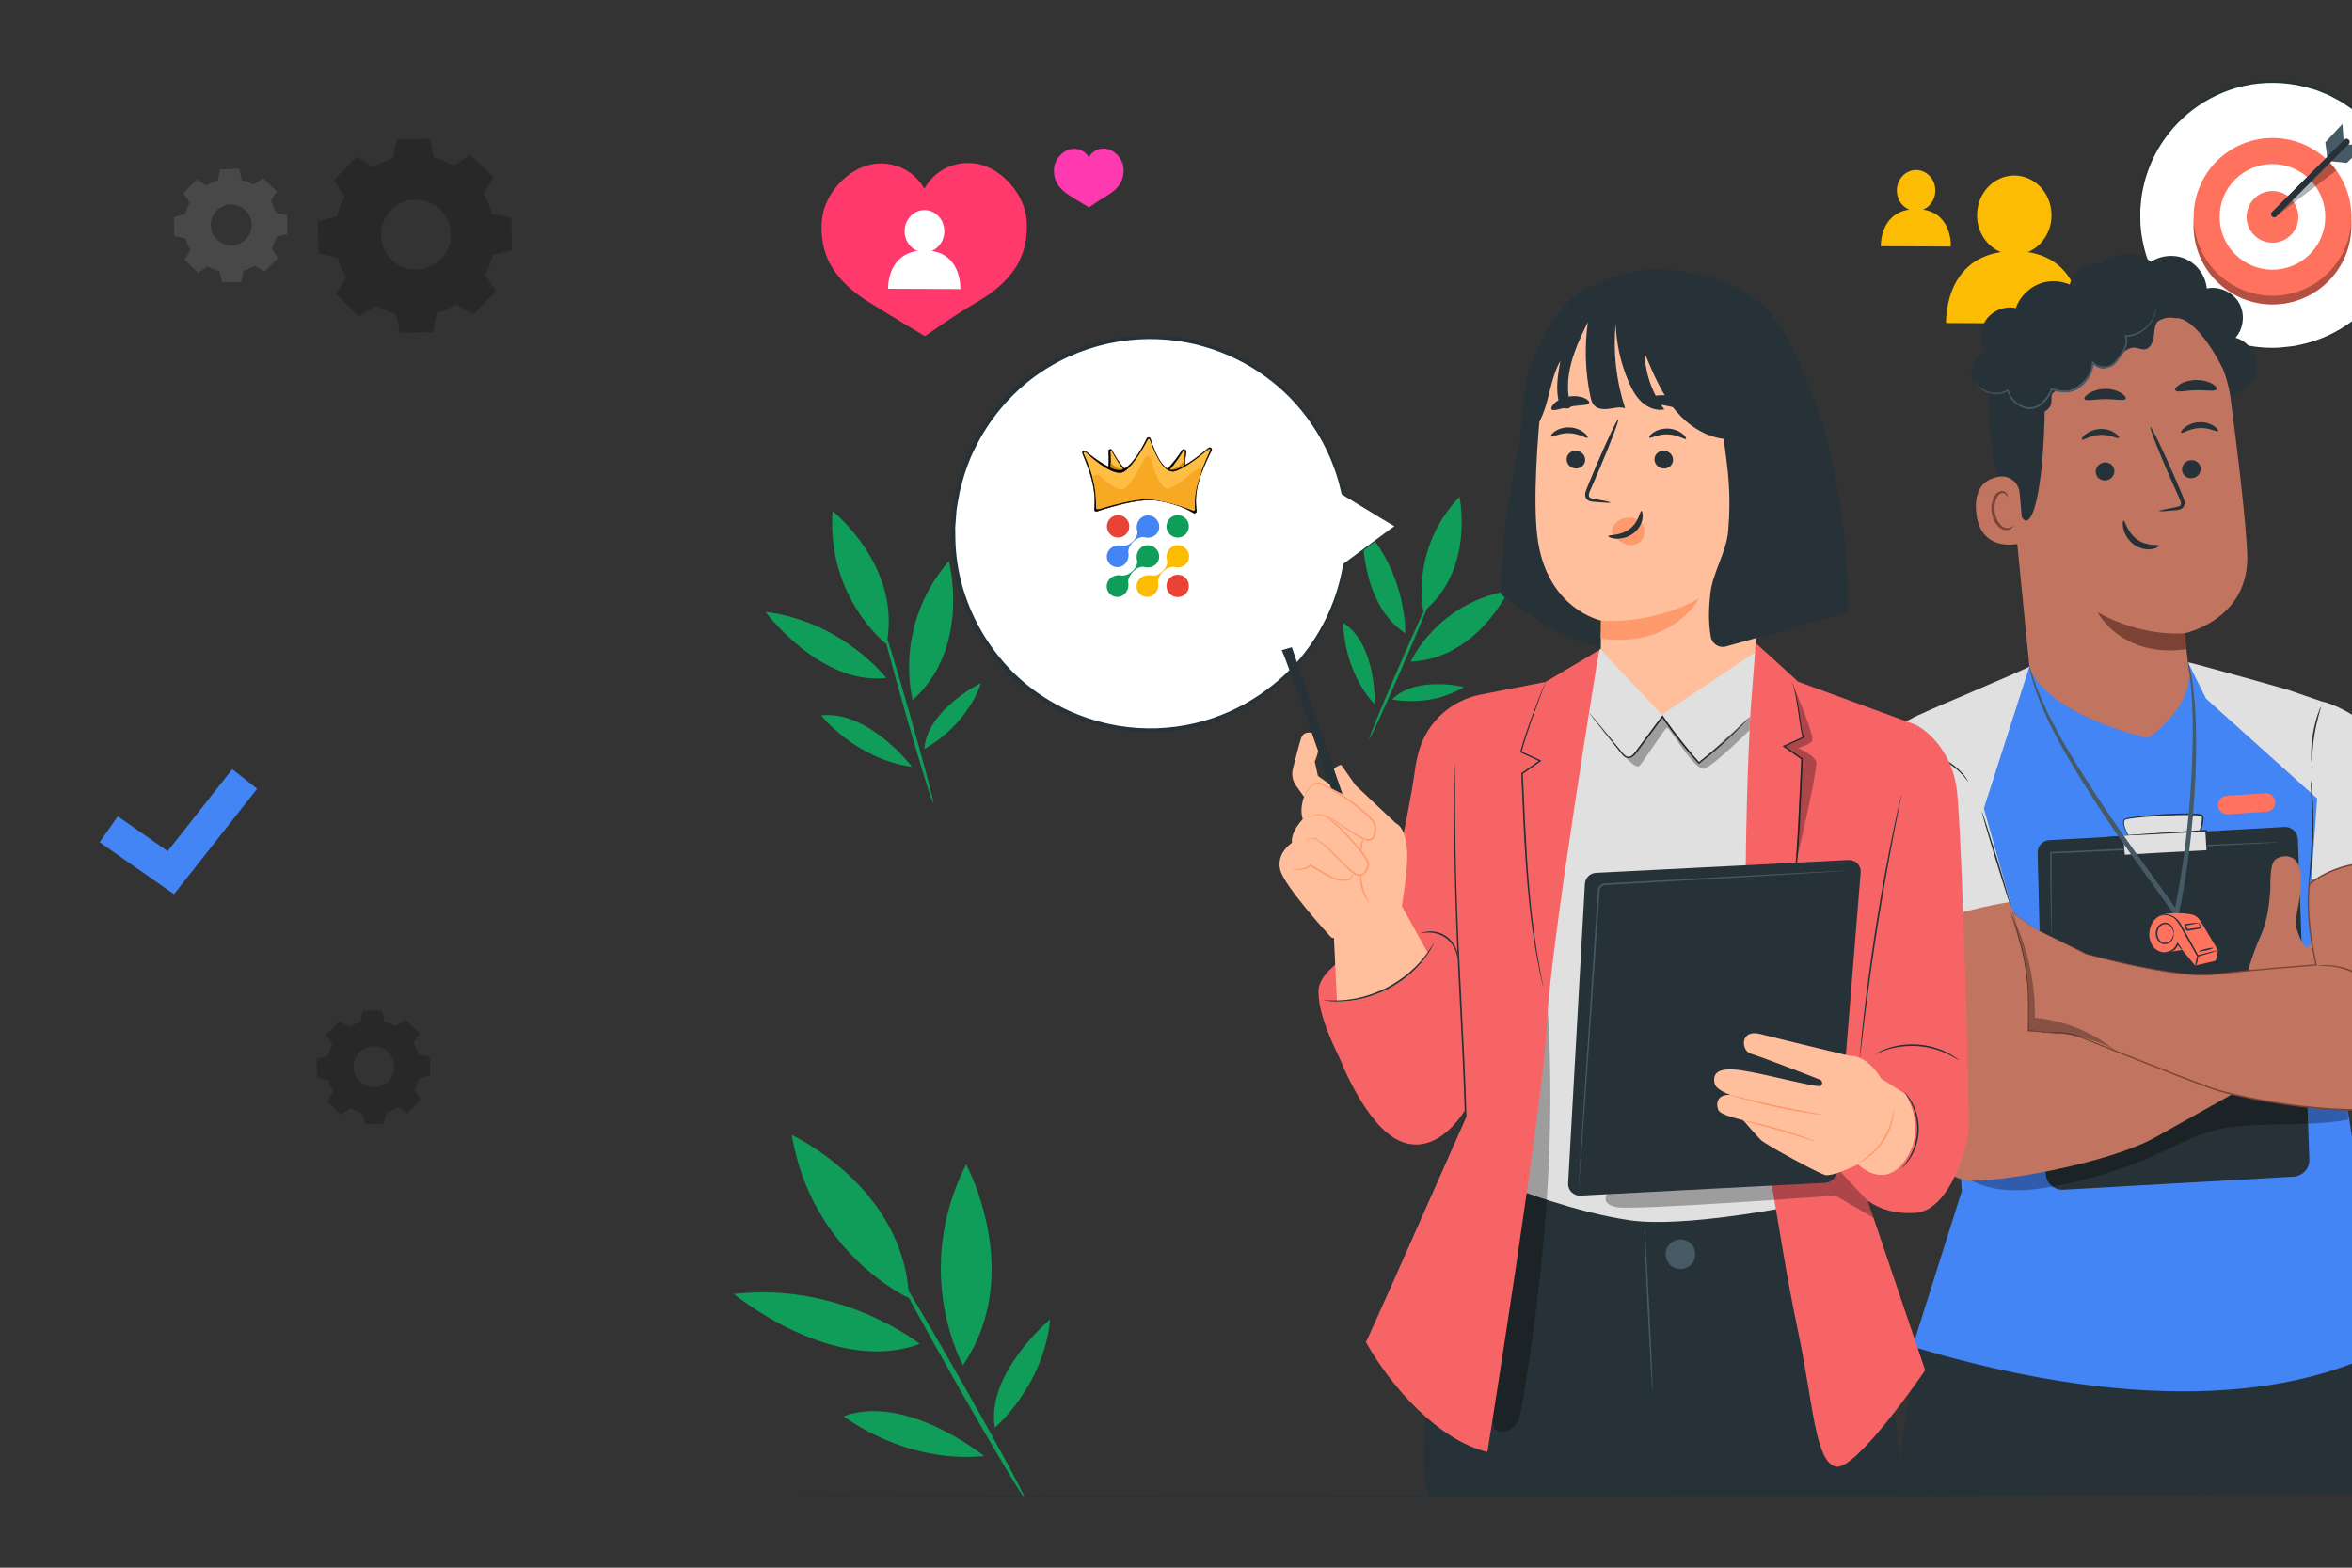 <svg width="750" height="500" viewBox="0 0 750 500" fill="none" xmlns="http://www.w3.org/2000/svg">
<rect x="0" y="0" width="750" height="500" fill="#333333" stroke="none"/>
<g clip-path="url(#clip0_549_1046)">
<path d="M55.487 285.195L31.775 268.621L37.559 260.346L53.459 271.46L74.063 245.325L81.99 251.575L55.487 285.195Z" fill="#4385F5"/>
<path d="M713.186 253.167C711.359 245.743 704.153 239.471 696.56 240.365C692.075 240.893 688.088 243.742 685.411 247.379C684.24 248.97 683.445 250.123 682.836 251.285C682.184 250.146 681.347 249.024 680.117 247.478C677.306 243.943 673.215 241.246 668.713 240.886C661.092 240.277 654.125 246.814 652.578 254.302C651.031 261.789 653.986 269.641 658.7 275.661C663.414 281.681 671.213 289.356 684.23 292.083C692.73 289.956 703.383 280.932 707.868 274.74C712.353 268.548 715.012 260.592 713.186 253.167Z" fill="#EBEBEB"/>
<path d="M712.05 267.026C712.05 267.035 711.965 267.045 711.799 267.057C711.602 267.068 711.36 267.081 711.061 267.096C710.371 267.121 709.423 267.155 708.223 267.198C705.714 267.264 702.159 267.359 697.784 267.475L697.956 267.339C697.095 270.733 696.087 274.707 694.981 279.065L694.802 279.772L694.549 279.087C692.594 273.799 690.403 267.874 688.095 261.631C687.384 259.698 686.684 257.795 686 255.938L686.447 255.973C684.097 260.164 681.874 264.13 679.847 267.743L679.784 267.856L679.656 267.858C672.142 267.962 665.8 268.049 661.288 268.112C659.086 268.127 657.333 268.138 656.084 268.147C655.511 268.143 655.055 268.14 654.706 268.138C654.394 268.132 654.232 268.123 654.232 268.111C654.232 268.099 654.393 268.083 654.705 268.066C655.054 268.051 655.509 268.031 656.081 268.006C657.329 267.967 659.081 267.913 661.282 267.846C665.793 267.739 672.135 267.589 679.647 267.412L679.456 267.527C681.47 263.907 683.68 259.933 686.016 255.735L686.277 255.265L686.463 255.77C687.148 257.627 687.849 259.529 688.562 261.462C690.855 267.711 693.032 273.641 694.974 278.934L694.542 278.956C695.68 274.606 696.718 270.64 697.605 267.253L697.64 267.118L697.777 267.117C702.154 267.069 705.71 267.03 708.219 267.002C709.42 267 710.368 266.998 711.059 266.997C711.358 267.002 711.601 267.006 711.798 267.009C711.965 267.01 712.05 267.017 712.05 267.026Z" fill="#FAFAFA"/>
<path d="M646.639 80.411C651.033 78.568 654.158 74.036 654.184 68.697C654.212 61.702 648.919 56.007 642.36 55.977C635.804 55.946 630.463 61.592 630.434 68.587C630.412 73.976 633.559 78.562 638.001 80.411C619.726 83.164 620.555 103.026 620.555 103.026L663.769 103.225C663.769 103.225 664.754 83.147 646.639 80.411Z" fill="#FCBC03"/>
<path d="M613.236 66.853C615.507 65.9 617.121 63.559 617.135 60.8C617.15 57.186 614.415 54.243 611.025 54.227C607.637 54.211 604.877 57.129 604.862 60.743C604.851 63.528 606.477 65.897 608.772 66.853C599.329 68.276 599.757 78.539 599.757 78.539L622.088 78.642C622.088 78.642 622.597 68.266 613.236 66.853Z" fill="#FCBC03"/>
<path d="M327.347 69.934C326.943 65.818 325.015 61.939 322.311 58.81C319.662 55.745 316.177 53.306 312.234 52.379C308.044 51.395 303.462 52.217 299.876 54.595C297.743 56.01 295.98 57.963 294.749 60.206C293.609 58.18 292.035 56.398 290.141 55.051C286.633 52.557 282.081 51.587 277.862 52.434C273.889 53.231 270.328 55.556 267.581 58.533C264.776 61.572 262.722 65.386 262.185 69.487C261.513 74.623 262.416 80.271 265.012 84.753C267.754 89.486 272.246 93.346 276.884 96.244C284.684 101.118 294.958 107.228 294.958 107.228C294.958 107.228 303.831 100.815 311.786 96.198C316.516 93.452 321.132 89.741 324.026 85.1C326.765 80.705 327.851 75.089 327.347 69.934Z" fill="#FF396B"/>
<path d="M358.264 53.495C358.127 52.098 357.473 50.782 356.555 49.72C355.656 48.68 354.474 47.852 353.135 47.538C351.713 47.204 350.159 47.483 348.942 48.29C348.218 48.77 347.62 49.433 347.202 50.194C346.815 49.506 346.281 48.902 345.638 48.445C344.448 47.599 342.903 47.27 341.471 47.557C340.123 47.828 338.915 48.616 337.982 49.627C337.03 50.658 336.333 51.952 336.151 53.344C335.923 55.087 336.229 57.003 337.11 58.524C338.041 60.13 339.564 61.44 341.138 62.423C343.785 64.077 347.271 66.15 347.271 66.15C347.271 66.15 350.282 63.974 352.981 62.407C354.586 61.475 356.152 60.216 357.134 58.641C358.067 57.15 358.436 55.244 358.264 53.495Z" fill="#FF3AB0"/>
<path d="M297.105 80.033C299.449 79.05 301.116 76.632 301.13 73.784C301.145 70.053 298.322 67.015 294.823 66.999C291.326 66.983 288.476 69.994 288.461 73.726C288.449 76.601 290.128 79.047 292.497 80.033C282.749 81.502 283.191 92.096 283.191 92.096L306.243 92.202C306.243 92.202 306.769 81.492 297.105 80.033Z" fill="white"/>
<path d="M234 412.705C268.502 408.734 293.266 428.626 293.266 428.626C265.747 438.928 234 412.705 234 412.705Z" fill="#109D59"/>
<path d="M334.855 420.826C332.856 442.045 317.215 455.379 317.215 455.379C314.358 437.849 334.855 420.826 334.855 420.826Z" fill="#109D59"/>
<path d="M313.824 464.389C288.35 466.92 269.025 451.695 269.025 451.695C289.022 444.321 313.824 464.389 313.824 464.389Z" fill="#109D59"/>
<path d="M285.858 405.864C286.272 405.629 295.762 421.535 307.054 441.386C318.35 461.244 327.169 477.527 326.756 477.762C326.343 477.997 316.855 462.094 305.559 442.237C294.266 422.385 285.445 406.098 285.858 405.864Z" fill="#109D59"/>
<path d="M252.473 362C252.473 362 288.423 378.645 289.851 414.011C289.851 414.011 258.981 400.232 252.473 362Z" fill="#109D59"/>
<path d="M308.074 371.365C308.074 371.365 327.016 406.159 307.082 435.407C307.082 435.407 290.51 405.941 308.074 371.365Z" fill="#109D59"/>
<path d="M244.078 195.15C268.735 198.22 282.59 216.234 282.59 216.234C261.717 218.745 244.078 195.15 244.078 195.15Z" fill="#109D59"/>
<path d="M312.821 217.84C307.845 232.254 294.719 238.881 294.719 238.881C295.695 226.211 312.821 217.84 312.821 217.84Z" fill="#109D59"/>
<path d="M290.84 244.571C272.703 242.026 261.84 228.175 261.84 228.175C276.989 226.429 290.84 244.571 290.84 244.571Z" fill="#109D59"/>
<path d="M281.285 199.159C281.612 199.065 285.522 211.727 290.018 227.436C294.515 243.15 297.894 255.961 297.567 256.054C297.24 256.148 293.331 243.489 288.834 227.774C284.339 212.065 280.959 199.252 281.285 199.159Z" fill="#109D59"/>
<path d="M265.489 163.021C265.489 163.021 287.669 180.668 282.685 205.496C282.685 205.496 263.553 190.701 265.489 163.021Z" fill="#109D59"/>
<path d="M302.56 178.928C302.56 178.928 309.849 206.318 291.048 223.283C291.048 223.283 284.506 199.998 302.56 178.928Z" fill="#109D59"/>
<path d="M434.441 167.809C448.761 182.928 448.132 201.964 448.132 201.964C433.288 192.472 434.441 167.809 434.441 167.809Z" fill="#109D59"/>
<path d="M466.84 219.103C455.943 225.78 443.92 223.077 443.92 223.077C451.3 215.398 466.84 219.103 466.84 219.103Z" fill="#109D59"/>
<path d="M438.378 224.694C427.997 213.387 428.345 198.639 428.345 198.639C439.077 205.577 438.378 224.694 438.378 224.694Z" fill="#109D59"/>
<path d="M456.384 190.22C456.646 190.334 452.432 200.609 446.974 213.169C441.514 225.733 436.878 235.822 436.617 235.709C436.356 235.596 440.569 225.322 446.028 212.758C451.486 200.198 456.123 190.106 456.384 190.22Z" fill="#109D59"/>
<path d="M465.409 158.423C465.409 158.423 470.362 181.655 453.914 195.067C453.914 195.067 449.414 175.302 465.409 158.423Z" fill="#109D59"/>
<path d="M480.925 188.46C480.925 188.46 471.054 210.066 449.852 211.03C449.852 211.03 458.02 192.478 480.925 188.46Z" fill="#109D59"/>
<path d="M648.204 351.025C666.546 385.571 657.306 419.509 657.306 419.509C635.648 394.825 648.204 351.025 648.204 351.025Z" fill="#E0E0E0"/>
<path d="M682.386 459.939C660.645 466.376 640.967 455.353 640.967 455.353C657.042 445.312 682.386 459.939 682.386 459.939Z" fill="#E0E0E0"/>
<path d="M646.688 441.606C633.069 427.647 632.275 409.232 632.275 409.232C645.962 417.731 646.688 441.606 646.688 441.606Z" fill="#E0E0E0"/>
<path d="M676.633 402.598C677.038 402.937 665.337 419.273 650.502 439.083C635.662 458.9 623.309 474.685 622.905 474.346C622.501 474.008 634.199 457.675 649.039 437.858C663.874 418.048 676.23 402.26 676.633 402.598Z" fill="#E0E0E0"/>
<path d="M705.885 349.99C705.885 349.99 704.522 394.341 670.277 410.056C670.277 410.056 670.941 372.18 705.885 349.99Z" fill="#E0E0E0"/>
<path d="M719.913 411.998C719.913 411.998 693.557 445.829 656.404 436.707C656.404 436.707 678.501 407.501 719.913 411.998Z" fill="#E0E0E0"/>
<path d="M65.812 59.135C66.96 58.441 68.182 57.915 69.442 57.557L70.19 53.964L76.261 53.858L77.135 57.423C78.407 57.736 79.647 58.219 80.819 58.872L83.887 56.861L88.255 61.079L86.353 64.216C87.047 65.364 87.573 66.587 87.931 67.847L91.524 68.595L91.631 74.666L88.066 75.54C87.753 76.812 87.27 78.052 86.617 79.223L88.628 82.292L84.411 86.66L81.274 84.758C80.126 85.452 78.904 85.978 77.643 86.335L76.895 89.928L70.824 90.034L69.95 86.469C68.678 86.156 67.438 85.673 66.266 85.02L63.199 87.032L58.831 82.814L60.733 79.677C60.039 78.529 59.513 77.307 59.155 76.046L55.561 75.299L55.455 69.228L59.02 68.354C59.333 67.082 59.817 65.842 60.469 64.671L58.458 61.603L62.675 57.235L65.812 59.135ZM69.049 67.223C66.55 69.811 66.623 73.935 69.211 76.434C71.799 78.933 75.923 78.86 78.422 76.272C80.921 73.684 80.848 69.56 78.26 67.061C75.671 64.562 71.548 64.635 69.049 67.223Z" fill="#484848"/>
<path d="M111.336 327.594C112.484 326.9 113.706 326.374 114.966 326.016L115.714 322.422L121.785 322.315L122.659 325.88C123.931 326.194 125.171 326.676 126.343 327.329L129.411 325.318L133.779 329.536L131.877 332.673C132.571 333.821 133.097 335.044 133.455 336.304L137.048 337.052L137.155 343.123L133.59 343.997C133.276 345.269 132.794 346.509 132.141 347.68L134.152 350.749L129.935 355.117L126.798 353.215C125.65 353.909 124.428 354.435 123.167 354.793L122.419 358.387L116.348 358.494L115.474 354.929C114.202 354.615 112.962 354.133 111.79 353.48L108.722 355.491L104.354 351.273L106.256 348.136C105.562 346.988 105.036 345.766 104.678 344.505L101.085 343.757L100.979 337.686L104.544 336.812C104.857 335.54 105.341 334.3 105.993 333.129L103.982 330.061L108.199 325.693L111.336 327.594ZM114.573 335.682C112.074 338.27 112.147 342.394 114.735 344.893C117.323 347.392 121.447 347.319 123.946 344.731C126.445 342.143 126.372 338.019 123.784 335.52C121.195 333.022 117.072 333.094 114.573 335.682Z" fill="#282828"/>
<path d="M119.063 53.25C121.026 52.064 123.116 51.164 125.272 50.552L126.551 44.406L136.934 44.224L138.428 50.32C140.604 50.856 142.725 51.682 144.728 52.799L149.976 49.359L157.447 56.573L154.194 61.937C155.381 63.901 156.28 65.992 156.892 68.147L163.037 69.426L163.219 79.809L157.123 81.304C156.587 83.479 155.761 85.6 154.644 87.604L158.083 92.852L150.87 100.323L145.505 97.07C143.541 98.257 141.451 99.156 139.295 99.768L138.016 105.914L127.633 106.096L126.138 99.999C123.962 99.463 121.842 98.637 119.838 97.52L114.59 100.96L107.119 93.746L110.372 88.381C109.185 86.417 108.286 84.327 107.673 82.171L101.528 80.892L101.346 70.509L107.443 69.014C107.979 66.838 108.805 64.718 109.921 62.714L106.482 57.466L113.695 49.995L119.063 53.25ZM124.598 67.082C120.324 71.509 120.448 78.561 124.875 82.835C129.301 87.108 136.354 86.984 140.628 82.558C144.901 78.132 144.778 71.079 140.351 66.805C135.923 62.532 128.871 62.656 124.598 67.082Z" fill="#282828"/>
<path d="M547 477.26C547 477.404 479.837 477.52 397.007 477.52C314.148 477.52 247 477.403 247 477.26C247 477.117 314.148 477 397.007 477C479.837 477 547 477.116 547 477.26Z" fill="#263238"/>
<path d="M687.227 105.922L689.841 92.939C685.483 86.696 682.742 79.21 682.274 71.052C680.928 47.59 698.857 27.48 722.318 26.134C745.78 24.788 765.891 42.717 767.236 66.178C768.582 89.64 750.654 109.751 727.192 111.096C717.396 111.658 708.19 108.85 700.684 103.691L700.7 103.71L687.227 105.922Z" fill="white"/>
<path d="M687.228 105.922C687.228 105.922 687.503 105.892 688.073 105.808C688.675 105.717 689.525 105.589 690.633 105.421C692.948 105.062 696.332 104.537 700.725 103.856C700.806 103.844 700.861 103.768 700.848 103.688C700.844 103.66 700.83 103.633 700.813 103.613L700.798 103.595L700.601 103.814C705.097 106.927 711.72 110.225 720.225 111.155C722.34 111.392 724.559 111.465 726.849 111.356C729.128 111.135 731.508 110.994 733.89 110.396C738.671 109.371 743.595 107.446 748.177 104.454C752.756 101.473 756.983 97.431 760.313 92.478C763.645 87.536 766.066 81.68 767.092 75.366C768.158 69.059 767.661 62.311 765.673 55.876C763.676 49.448 760.132 43.287 755.11 38.366L753.215 36.523L751.17 34.868L750.15 34.044L749.063 33.317L746.89 31.879C746.151 31.428 745.369 31.054 744.614 30.639C743.845 30.25 743.114 29.788 742.304 29.496C740.713 28.857 739.166 28.124 737.518 27.703C731.04 25.687 724.263 25.276 717.916 26.278C711.569 27.326 705.688 29.782 700.742 33.158C695.784 36.531 691.754 40.804 688.79 45.417C685.814 50.033 683.906 54.981 682.903 59.782C682.341 62.179 682.184 64.559 682 66.848C682.034 69.144 681.969 71.366 682.259 73.48C683.253 81.984 686.581 88.584 689.721 93.023L689.698 92.911C688.886 97.142 688.26 100.404 687.831 102.638C687.63 103.705 687.476 104.527 687.367 105.107C687.266 105.657 687.228 105.922 687.228 105.922C687.228 105.922 687.304 105.621 687.426 105.056C687.552 104.468 687.731 103.639 687.962 102.56C688.427 100.357 689.105 97.14 689.985 92.968C689.993 92.928 689.983 92.886 689.961 92.855C686.89 88.413 683.646 81.848 682.712 73.429C682.436 71.335 682.514 69.137 682.491 66.867C682.684 64.605 682.85 62.254 683.416 59.889C684.426 55.152 686.329 50.276 689.279 45.732C692.218 41.191 696.203 36.99 701.096 33.678C705.977 30.363 711.771 27.957 718.021 26.934C724.272 25.957 730.942 26.37 737.313 28.358C738.934 28.772 740.456 29.497 742.021 30.125C742.817 30.412 743.536 30.869 744.293 31.251C745.036 31.659 745.806 32.027 746.532 32.471L748.67 33.887L749.739 34.602L750.741 35.414L752.754 37.042L754.617 38.856C759.559 43.698 763.045 49.757 765.015 56.08C766.974 62.409 767.474 69.052 766.433 75.261C765.432 81.478 763.06 87.248 759.788 92.125C756.519 97.013 752.363 101.01 747.856 103.964C743.346 106.93 738.495 108.848 733.777 109.881C731.428 110.482 729.076 110.631 726.824 110.862C724.56 110.981 722.366 110.921 720.273 110.698C711.855 109.827 705.267 106.612 700.768 103.568C700.701 103.521 700.608 103.538 700.562 103.605C700.523 103.662 700.529 103.737 700.572 103.787L700.587 103.805L700.675 103.562C696.338 104.314 692.999 104.893 690.714 105.29C689.594 105.489 688.732 105.641 688.124 105.749C687.541 105.855 687.228 105.922 687.228 105.922Z" fill="#263238"/>
<path d="M724.644 97.105C738.539 97.105 749.802 85.841 749.802 71.947C749.802 58.053 738.539 46.789 724.644 46.789C710.75 46.789 699.486 58.053 699.486 71.947C699.486 85.841 710.75 97.105 724.644 97.105Z" fill="#FF725E"/>
<g opacity="0.3">
<path d="M724.644 97.105C738.539 97.105 749.802 85.841 749.802 71.947C749.802 58.053 738.539 46.789 724.644 46.789C710.75 46.789 699.486 58.053 699.486 71.947C699.486 85.841 710.75 97.105 724.644 97.105Z" fill="black"/>
</g>
<path d="M734.742 92.221C747.474 86.654 753.282 71.821 747.716 59.09C742.15 46.359 727.317 40.55 714.585 46.116C701.854 51.682 696.045 66.515 701.611 79.247C707.178 91.978 722.011 97.787 734.742 92.221Z" fill="#FF725E"/>
<path d="M736.555 81.086C743.135 74.506 743.135 63.836 736.555 57.256C729.974 50.675 719.305 50.675 712.724 57.255C706.143 63.836 706.143 74.506 712.724 81.086C719.305 87.667 729.974 87.667 736.555 81.086Z" fill="white"/>
<path d="M724.643 77.415C729.198 77.415 732.89 73.723 732.89 69.168C732.89 64.613 729.198 60.921 724.643 60.921C720.089 60.921 716.396 64.613 716.396 69.168C716.396 73.723 720.089 77.415 724.643 77.415Z" fill="#FF725E"/>
<path d="M742.178 50.75L741.494 45.383L746.958 39.535L747.351 45.328L742.178 50.75Z" fill="#455A64"/>
<path d="M753.905 46.478L748.363 46.027L742.807 51.372L748.364 51.966L753.905 46.478Z" fill="#455A64"/>
<g opacity="0.3">
<path d="M725.744 69.048L744.981 54.362C744.328 53.386 743.497 52.406 742.573 51.424L725.744 67.74V69.048Z" fill="black"/>
</g>
<path d="M747.576 44.516C744.965 47.127 742.355 49.739 739.744 52.35C735.602 56.492 731.461 60.635 727.319 64.778C726.367 65.73 725.415 66.683 724.463 67.635C723.558 68.54 724.971 69.937 725.877 69.031C728.488 66.42 731.098 63.808 733.709 61.197C737.851 57.054 741.992 52.912 746.134 48.769C747.086 47.817 748.038 46.864 748.99 45.912C749.895 45.007 748.482 43.61 747.576 44.516Z" fill="#263238"/>
<path d="M444.639 167.83L428.079 157.47C425.545 145.197 419.31 133.509 409.299 124.195C386.713 103.179 351.431 101.885 327.399 121.231C297.214 145.532 295.874 190.759 324.571 216.802C347.585 237.686 383.189 238.306 406.967 218.297C419.126 208.065 426.354 194.355 428.607 179.986L428.611 180.021L444.639 167.83Z" fill="white"/>
<path d="M444.637 167.831C444.637 167.831 444.236 168.099 443.524 168.619C442.765 169.176 441.727 169.938 440.389 170.921C437.621 172.975 433.619 175.943 428.435 179.789L428.902 179.991L428.899 179.955C428.882 179.795 428.74 179.677 428.58 179.694C428.446 179.707 428.341 179.813 428.32 179.941C427.007 187.834 423.764 198.129 416.17 208.004C412.433 212.951 407.511 217.61 401.622 221.604C395.743 225.598 388.785 228.841 381.052 230.656C373.334 232.481 364.86 232.877 356.333 231.425C347.815 229.987 339.251 226.684 331.599 221.468C316.296 211.141 305.05 192.492 304.655 172.039L304.6 168.216L304.894 164.42C304.97 161.881 305.648 159.429 306.006 156.947C307.189 152.081 308.682 147.311 310.929 142.94C315.245 134.124 321.544 126.579 328.906 120.885C336.316 115.24 344.743 111.478 353.221 109.611C361.706 107.727 370.225 107.713 378.051 109.16C393.794 112.077 406.392 120.659 414.318 130.13C422.387 139.643 426.14 149.752 427.797 157.534C427.844 157.599 427.887 157.656 427.932 157.719C433.272 160.969 437.397 163.48 440.254 165.22C441.633 166.051 442.705 166.695 443.49 167.168C444.224 167.608 444.637 167.831 444.637 167.831C444.662 167.83 444.327 167.603 443.641 167.154C442.891 166.665 441.864 165.997 440.543 165.139C437.689 163.304 433.566 160.655 428.232 157.228L428.361 157.414C426.801 149.54 423.113 139.264 415.004 129.553C407.042 119.888 394.283 111.072 378.262 108.033C370.298 106.526 361.615 106.508 352.953 108.402C344.301 110.28 335.687 114.098 328.109 119.849C320.582 125.645 314.132 133.341 309.714 142.348C307.415 146.812 305.883 151.685 304.672 156.659C304.303 159.192 303.615 161.699 303.533 164.294L303.232 168.173L303.286 172.082C303.69 192.985 315.211 212.043 330.858 222.552C338.683 227.864 347.435 231.214 356.127 232.653C364.83 234.107 373.465 233.671 381.316 231.778C389.183 229.896 396.249 226.559 402.204 222.463C408.167 218.369 413.129 213.603 416.884 208.556C424.514 198.476 427.684 188.017 428.895 180.035L428.316 180.021L428.32 180.056C428.336 180.215 428.476 180.333 428.636 180.317C428.691 180.312 428.746 180.288 428.787 180.258C433.947 176.236 437.931 173.129 440.687 170.982C441.963 169.976 442.954 169.195 443.678 168.625C444.339 168.096 444.663 167.83 444.637 167.831Z" fill="#263238"/>
<path d="M709.876 125.812C714.382 126.096 718.81 122.572 719.545 118.118C720.281 113.664 717.22 108.904 712.863 107.724C715.504 104.728 715.965 100.009 713.952 96.558C711.94 93.107 707.607 91.184 703.698 92.007C703.334 88.08 700.791 84.426 697.234 82.72C693.678 81.015 689.236 81.321 685.947 83.497C681.408 79.988 674.387 80.203 670.071 83.984C666.21 83.471 662.142 85.72 660.522 89.261C658.902 92.803 659.861 97.351 662.774 99.936" fill="#263238"/>
<path d="M668.553 93.168L670.575 93.067C690.922 92.055 708.634 106.837 711.277 127.037C713.735 145.824 716.21 166.612 716.588 176.738C717.37 197.704 696.575 202.004 696.575 202.004L699.598 227.09L688.385 239.251L648.667 228.041L639.632 136.965C636.674 115.302 646.817 95.525 668.553 93.168Z" fill="#C17560"/>
<path d="M696.747 201.964C696.747 201.964 683.406 203.434 668.893 195.292C668.893 195.292 676.371 209.986 697.185 207.06L696.747 201.964Z" fill="#7C4236"/>
<path d="M701.752 149.339C701.887 150.916 700.662 152.331 699.017 152.501C697.375 152.671 695.933 151.534 695.799 149.956C695.664 148.379 696.889 146.963 698.531 146.792C700.175 146.622 701.617 147.763 701.752 149.339Z" fill="#263238"/>
<path d="M707.283 137.511C706.932 137.92 704.582 136.354 701.362 136.523C698.144 136.645 695.863 138.419 695.494 138.042C695.313 137.876 695.656 137.152 696.648 136.352C697.624 135.555 699.315 134.745 701.322 134.653C703.328 134.565 705.052 135.219 706.059 135.926C707.087 136.638 707.457 137.327 707.283 137.511Z" fill="#263238"/>
<path d="M674.23 150.048C674.365 151.625 673.139 153.039 671.495 153.209C669.853 153.38 668.411 152.243 668.276 150.664C668.142 149.087 669.367 147.671 671.008 147.501C672.653 147.33 674.096 148.471 674.23 150.048Z" fill="#263238"/>
<path d="M675.66 139.684C675.308 140.093 672.955 138.528 669.738 138.697C666.521 138.819 664.239 140.593 663.87 140.216C663.69 140.05 664.029 139.327 665.025 138.527C666.001 137.731 667.691 136.92 669.698 136.828C671.704 136.739 673.428 137.394 674.436 138.101C675.461 138.811 675.833 139.5 675.66 139.684Z" fill="#263238"/>
<path d="M688.533 162.983C688.508 162.8 690.493 162.355 693.715 161.779C694.533 161.654 695.303 161.452 695.414 160.883C695.578 160.28 695.19 159.41 694.744 158.473C693.872 156.522 692.959 154.477 692.002 152.333C688.182 143.587 685.374 136.379 685.727 136.228C686.081 136.078 689.464 143.044 693.283 151.791C694.205 153.949 695.087 156.006 695.925 157.973C696.282 158.892 696.87 159.925 696.512 161.179C696.321 161.804 695.74 162.281 695.22 162.449C694.701 162.636 694.239 162.668 693.833 162.712C690.578 163.049 688.554 163.164 688.533 162.983Z" fill="#263238"/>
<path d="M677.839 127.156C677.455 127.993 674.651 127.246 671.248 127.305C667.844 127.287 665.013 128.07 664.66 127.237C664.506 126.84 665.073 126.076 666.265 125.362C667.447 124.648 669.268 124.051 671.309 124.037C673.349 124.027 675.149 124.601 676.304 125.302C677.47 126 678.009 126.757 677.839 127.156Z" fill="#263238"/>
<path d="M706.777 124.226C706.135 124.991 703.44 124.364 700.242 124.487C697.042 124.517 694.364 125.272 693.704 124.538C693.413 124.18 693.802 123.426 694.95 122.675C696.081 121.927 698.002 121.266 700.201 121.213C702.399 121.162 704.336 121.73 705.485 122.424C706.65 123.119 707.059 123.854 706.777 124.226Z" fill="#263238"/>
<path d="M708.783 117.526C708.783 117.526 702.604 104.679 696.125 101.931C688.281 98.605 685.401 107.176 678 105.499C670.599 103.822 663.109 100.628 655.93 106.641C648.071 113.223 652.112 117.366 652.07 126.688C651.898 164.482 645.544 175.484 642.703 157.826C642.392 155.892 636.917 154.613 635.708 146.435C634.141 135.83 633.089 122.911 635.092 115.231C636.78 108.757 640.195 104.172 646.471 98.993C656.378 90.818 670.501 89.951 680.146 90.44C689.79 90.929 708.841 101.052 708.783 117.526Z" fill="#263238"/>
<path d="M644.012 157.19C643.719 153.962 640.806 151.547 637.599 152.014C633.71 152.579 629.472 155.015 630.131 163.077C631.301 177.379 645.418 173.255 645.409 172.843C645.402 172.563 644.554 163.171 644.012 157.19Z" fill="#C17560"/>
<path d="M641.857 167.716C641.79 167.676 641.622 167.911 641.216 168.138C640.821 168.36 640.125 168.547 639.357 168.328C637.8 167.897 636.332 165.603 636.052 163.03C635.909 161.732 636.081 160.47 636.458 159.406C636.809 158.323 637.426 157.538 638.175 157.341C638.918 157.104 639.493 157.515 639.702 157.903C639.926 158.287 639.859 158.58 639.937 158.599C639.98 158.632 640.224 158.334 640.061 157.753C639.979 157.474 639.784 157.15 639.425 156.903C639.059 156.652 638.543 156.551 638.018 156.652C636.921 156.818 636.012 157.914 635.597 159.082C635.122 160.26 634.899 161.681 635.059 163.139C635.386 166.014 637.082 168.59 639.198 169.019C640.226 169.199 641.04 168.827 641.446 168.455C641.859 168.065 641.908 167.738 641.857 167.716Z" fill="#7C4236"/>
<path d="M642.913 129.422C644.836 130.599 646.867 131.812 649.12 131.922C651.373 132.033 653.872 130.618 654.14 128.378C654.26 127.372 653.959 126.227 654.576 125.424C655.313 124.466 656.77 124.682 657.977 124.75C662.164 124.985 666.801 120.143 667.661 116.039C668.802 117.577 671.153 117.942 672.709 116.825C674.265 115.709 674.822 115.088 676.008 113.585C677.195 112.082 678.896 110.706 680.803 110.881C681.87 110.979 682.892 111.56 683.953 111.413C685.826 111.152 686.635 108.904 686.827 107.022C687.019 105.141 687.132 102.951 688.675 101.857C690.105 100.843 692.045 101.292 693.79 101.461C695.534 101.63 697.75 101.113 698.109 99.397C698.298 98.497 697.87 97.581 697.339 96.831C694.934 93.43 689.992 92.112 686.213 93.863C684.576 89.199 679.967 85.735 675.031 85.461C670.095 85.187 665.131 88.119 662.988 92.573C659.824 89.976 655.367 89.042 651.427 90.149C647.486 91.256 644.168 94.374 642.819 98.239C639.289 97.496 635.384 99.04 633.318 101.998C631.252 104.956 631.146 109.154 633.058 112.213C630.556 113.812 628.479 116.48 628.573 119.448C628.667 122.416 631.702 125.226 634.525 124.304C633.484 126.67 634.58 129.757 636.88 130.935C639.181 132.114 642.327 131.201 643.638 128.973" fill="#263238"/>
<path d="M687.486 98.025C687.498 98.025 687.501 98.114 687.496 98.287C687.485 98.46 687.488 98.721 687.443 99.057C687.344 99.725 687.127 100.718 686.54 101.869C685.948 103.004 685.009 104.327 683.532 105.414C682.087 106.511 680.072 107.39 677.747 107.379L677.974 107.05C678.48 108.253 678.431 109.729 677.883 111.019C677.369 112.329 676.515 113.509 675.607 114.664C675.14 115.22 674.743 115.865 674.085 116.388C673.445 116.889 672.665 117.2 671.857 117.343C670.252 117.63 668.404 117.221 667.164 115.92L667.692 115.74C667.469 118.606 665.991 121.536 663.504 123.401C662.191 124.453 660.536 125.138 658.876 125.176C657.217 125.242 655.652 124.832 654.19 124.389L654.565 124.201C653.883 126.02 652.776 127.598 651.394 128.791C650.039 129.98 648.193 130.731 646.471 130.398C643.054 129.85 640.672 127.15 640.088 124.525L640.42 124.66C638.788 125.658 636.992 125.835 635.533 125.628C634.055 125.433 632.874 124.854 632.024 124.268C631.17 123.669 630.651 123.037 630.337 122.597C630.045 122.138 629.921 121.882 629.937 121.874C630.006 121.811 630.466 122.939 632.16 124.067C633.004 124.604 634.157 125.13 635.577 125.283C636.979 125.451 638.679 125.243 640.184 124.29L640.445 124.125L640.517 124.426C641.094 126.873 643.384 129.39 646.55 129.862C648.109 130.147 649.732 129.477 651.016 128.351C652.306 127.227 653.361 125.707 653.993 123.997L654.093 123.726L654.368 123.809C655.807 124.241 657.317 124.623 658.85 124.557C660.385 124.514 661.87 123.904 663.123 122.906C665.472 121.141 666.86 118.4 667.084 115.686L667.14 115.004L667.612 115.507C668.659 116.621 670.313 117.017 671.756 116.763C672.48 116.639 673.174 116.366 673.732 115.933C674.277 115.518 674.693 114.878 675.167 114.317C676.075 113.182 676.906 112.045 677.397 110.826C677.919 109.62 677.966 108.322 677.531 107.231L677.397 106.895L677.758 106.901C679.95 106.94 681.892 106.138 683.306 105.106C684.751 104.087 685.692 102.829 686.303 101.744C687.499 99.512 687.381 97.997 687.486 98.025Z" fill="#455A64"/>
<path d="M688.378 174.036C688.271 173.506 684.784 174.417 681.524 172.086C678.257 169.762 677.669 165.942 677.175 166.044C676.943 166.053 676.716 167.05 677.086 168.63C677.439 170.182 678.525 172.299 680.519 173.726C682.516 175.146 684.747 175.395 686.208 175.137C687.701 174.885 688.462 174.269 688.378 174.036Z" fill="#263238"/>
<path d="M604.342 477.447C604.342 477.447 609.163 425.514 620.466 409.251L756.245 414.755L762.899 476.308L604.342 477.447Z" fill="#263238"/>
<path d="M647.136 212.609C647.136 212.609 649.76 226.49 684.861 235.43C684.861 235.43 700.953 224.978 697.688 211.23L738.252 235.459L747.911 349.63L760.97 430.024C720.764 450.808 663.982 445.882 609.882 429.497L625.583 379.843L624.229 359.583L606.57 252.31L638.19 220.69L647.136 212.609Z" fill="#4385F5"/>
<path d="M722.831 258.878L710.383 259.707C708.781 259.814 707.396 258.602 707.289 256.999L707.284 256.922C707.177 255.32 708.389 253.935 709.992 253.828L722.44 252.999C724.042 252.892 725.427 254.104 725.534 255.707L725.539 255.783C725.645 257.386 724.433 258.772 722.831 258.878Z" fill="#FF725E"/>
<path d="M649.481 329.249C649.459 329.352 647.983 328.962 645.554 328.844C644.341 328.774 642.892 328.833 641.301 329.025C639.714 329.25 637.988 329.63 636.239 330.236C634.497 330.865 632.916 331.655 631.54 332.477C630.182 333.328 629.018 334.194 628.119 335.011C626.304 336.63 625.402 337.859 625.319 337.793C625.29 337.772 625.503 337.458 625.915 336.905C626.116 336.625 626.375 336.293 626.713 335.938C627.046 335.579 627.404 335.147 627.869 334.74C628.751 333.875 629.913 332.96 631.286 332.069C632.676 331.207 634.286 330.387 636.065 329.745C637.851 329.126 639.62 328.751 641.242 328.548C642.869 328.378 644.347 328.359 645.577 328.477C646.195 328.501 646.745 328.612 647.229 328.682C647.715 328.746 648.126 328.843 648.459 328.934C649.127 329.104 649.49 329.214 649.481 329.249Z" fill="#7C4236"/>
<path d="M697.688 211.23C698.464 211.23 725.533 218.811 729.551 220.004C729.762 220.067 740.343 223.751 740.56 223.779C743.041 224.097 758.214 229.838 764.357 243.4C769.905 255.648 778.562 284.409 778.562 284.409L737.021 280.505L738.895 254.661L703.465 222.833L697.688 211.23Z" fill="#E0E0E0"/>
<path d="M736.83 248.887C736.866 248.884 736.941 249.349 737.046 250.196C737.154 251.042 737.274 252.269 737.392 253.789C737.629 256.828 737.805 261.041 737.717 265.695C737.624 270.35 737.283 274.553 736.927 277.581C736.75 279.095 736.582 280.317 736.441 281.158C736.303 281.999 736.21 282.462 736.174 282.457C736.138 282.452 736.164 281.981 736.24 281.133C736.325 280.183 736.432 278.98 736.56 277.545C736.821 274.515 737.103 270.324 737.195 265.686C737.283 261.049 737.166 256.85 737.023 253.813C736.951 252.374 736.891 251.167 736.843 250.215C736.801 249.363 736.794 248.891 736.83 248.887Z" fill="#263238"/>
<path d="M740.084 225.401C740.158 225.428 739.851 226.409 739.416 228.004C738.979 229.599 738.44 231.819 738.033 234.305C737.63 236.793 737.436 239.069 737.344 240.72C737.251 242.371 737.23 243.398 737.151 243.4C737.086 243.402 736.976 242.376 736.975 240.709C736.973 239.043 737.11 236.736 737.518 234.221C737.929 231.708 738.532 229.476 739.063 227.897C739.593 226.316 740.023 225.378 740.084 225.401Z" fill="#263238"/>
<path d="M728.439 263.749L653.429 267.971C651.328 268.089 649.7 269.855 649.753 271.959L652.33 374.258C652.406 377.273 654.961 379.627 657.972 379.456L731.365 375.287C734.266 375.122 736.504 372.668 736.4 369.764L732.751 267.681C732.669 265.395 730.724 263.621 728.439 263.749Z" fill="#263238"/>
<g opacity="0.3">
<path d="M628.367 376.358C636.199 380.683 645.783 380.029 654.586 378.432C666.304 376.306 677.755 372.717 688.591 367.776C695.271 364.73 701.838 361.132 709.067 359.849C720.822 357.763 737.116 359.485 748.806 357.056L748.116 347.759L706.808 342.688L628.367 376.358Z" fill="black"/>
</g>
<path d="M679.384 267.626C679.384 267.626 676.151 262.854 677.461 261.379C678.351 260.378 700.707 258.961 702.186 260.12C703.048 260.796 701.313 266.108 701.313 266.108L679.384 267.626Z" fill="#E0E0E0"/>
<path d="M679.385 267.626C679.392 267.613 679.543 267.589 679.827 267.557C680.159 267.524 680.567 267.483 681.065 267.434C682.201 267.337 683.744 267.206 685.648 267.044C689.596 266.745 695.032 266.333 701.297 265.858L701.076 266.03C701.443 264.85 701.794 263.6 702.028 262.311C702.13 261.686 702.245 260.962 702.094 260.448C702.081 260.372 702.041 260.384 702.031 260.335C701.997 260.306 701.94 260.289 701.891 260.261C701.744 260.221 701.6 260.176 701.432 260.154C701.11 260.096 700.769 260.063 700.429 260.038C696.334 259.817 692.382 260.049 688.814 260.227C685.244 260.44 682.024 260.685 679.355 261.067C679.023 261.12 678.699 261.172 678.389 261.237C678.098 261.297 677.737 261.387 677.591 261.486C677.251 261.885 677.283 262.495 677.364 262.994C677.573 264.022 677.964 264.872 678.288 265.548C678.619 266.226 678.907 266.737 679.102 267.084C679.299 267.436 679.396 267.611 679.385 267.626C679.374 267.641 679.235 267.469 679.013 267.141C678.789 266.81 678.47 266.312 678.108 265.642C677.753 264.97 677.328 264.13 677.078 263.05C676.989 262.524 676.889 261.843 677.347 261.263C677.701 261.003 677.985 260.991 678.313 260.896C678.633 260.822 678.96 260.763 679.297 260.704C681.987 260.271 685.206 259.989 688.785 259.748C692.368 259.544 696.302 259.294 700.469 259.519C700.82 259.545 701.169 259.578 701.524 259.642C701.698 259.665 701.884 259.719 702.067 259.772C702.167 259.82 702.28 259.864 702.371 259.943C702.447 260.039 702.561 260.162 702.577 260.259C702.8 261.07 702.628 261.725 702.536 262.401C702.291 263.733 701.934 264.984 701.553 266.187L701.502 266.349L701.332 266.36C695.015 266.756 689.533 267.099 685.552 267.349C683.659 267.45 682.126 267.532 680.996 267.592C680.511 267.61 680.113 267.626 679.789 267.638C679.517 267.642 679.378 267.639 679.385 267.626Z" fill="#263238"/>
<path d="M726.428 268.618C726.428 268.627 726.343 268.64 726.175 268.656C725.976 268.672 725.731 268.692 725.429 268.717C724.731 268.761 723.772 268.822 722.557 268.9C720.018 269.038 716.419 269.235 711.99 269.477C703.028 269.914 690.718 270.514 677.119 271.178C668.703 271.559 660.783 271.918 653.962 272.227L654.181 271.996C654.199 279.789 654.214 286.325 654.224 290.962C654.213 293.226 654.205 295.024 654.199 296.302C654.189 296.889 654.18 297.356 654.174 297.712C654.164 298.031 654.153 298.197 654.141 298.197C654.129 298.197 654.115 298.031 654.101 297.712C654.09 297.356 654.075 296.89 654.056 296.303C654.032 295.026 653.997 293.229 653.953 290.965C653.897 286.329 653.817 279.791 653.722 271.999L653.719 271.779L653.941 271.768C660.761 271.441 668.68 271.062 677.095 270.659C690.696 270.055 703.009 269.507 711.973 269.108C716.405 268.936 720.007 268.796 722.548 268.698C723.764 268.662 724.725 268.633 725.424 268.613C725.727 268.609 725.973 268.606 726.173 268.604C726.341 268.604 726.427 268.609 726.428 268.618Z" fill="#455A64"/>
<path d="M700.128 265.296C700.13 265.332 699.702 265.392 698.926 265.471C698.041 265.548 696.941 265.644 695.637 265.758C692.858 265.978 689.018 266.249 684.774 266.517C680.529 266.786 676.684 267.002 673.9 267.133C672.592 267.185 671.488 267.229 670.601 267.264C669.821 267.284 669.389 267.279 669.387 267.246C669.384 267.207 669.812 267.144 670.588 267.062C671.364 266.98 672.487 266.879 673.876 266.766C676.655 266.54 680.496 266.266 684.741 265.997C688.985 265.728 692.83 265.516 695.614 265.39C696.922 265.342 698.026 265.301 698.914 265.268C699.693 265.252 700.126 265.26 700.128 265.296Z" fill="#263238"/>
<path d="M676.936 266.49L677.431 272.764L703.883 271.416L703.489 264.947L676.936 266.49Z" fill="#E0E0E0"/>
<path d="M676.935 266.491C676.923 266.481 677.09 266.46 677.421 266.43C677.805 266.399 678.291 266.36 678.891 266.311C680.252 266.214 682.125 266.08 684.437 265.915C689.174 265.589 695.852 265.146 703.472 264.693L703.726 264.678L703.742 264.933C703.868 266.972 703.999 269.087 704.132 271.251L704.141 271.401L704.157 271.664L703.894 271.677C692.979 272.233 683.321 272.682 677.436 272.917L677.285 272.923L677.276 272.777C677.157 270.817 677.062 269.245 676.992 268.099C676.968 267.608 676.949 267.209 676.934 266.888C676.926 266.617 676.925 266.482 676.935 266.491C676.946 266.5 676.968 266.653 677.001 266.939C677.037 267.268 677.081 267.676 677.136 268.179C677.245 269.3 677.395 270.836 677.581 272.753L677.421 272.613C683.299 272.248 692.953 271.714 703.868 271.158L703.621 271.434L703.612 271.283C703.482 269.119 703.354 267.004 703.231 264.964L703.501 265.204C696.004 265.594 689.418 265.936 684.633 266.185C682.293 266.29 680.396 266.376 679.019 266.438C678.394 266.461 677.888 266.479 677.489 266.493C677.137 266.502 676.947 266.502 676.935 266.491Z" fill="#263238"/>
<path d="M591.699 299.473C591.699 299.473 594.918 323.51 601.786 341.753C608.654 359.995 617.668 375.877 627.755 376.521C637.842 377.165 672.61 370.941 687.204 362.786C701.798 354.631 711.67 349.05 711.67 349.05L732.702 334.456L715.103 314.711C715.103 314.711 668.746 329.09 661.02 329.52C653.294 329.949 647.15 328.661 647.15 328.661C647.15 328.661 648.358 309.56 646.212 302.049C644.066 294.537 637.413 280.373 637.413 280.373L591.699 299.473Z" fill="#C17560"/>
<path d="M716.838 309.617C716.838 309.617 718.421 303.857 720.738 298.81C723.055 293.762 723.634 287.97 723.882 284.826C724.13 281.682 723.551 275.31 725.868 273.903C728.185 272.496 733.563 272 733.729 280.026C733.895 288.052 731.344 292.355 732.33 296.079C733.316 299.803 735.219 302.285 735.219 302.285L736.954 301.093L738.554 307.761L716.838 309.617Z" fill="#C17560"/>
<path d="M648.843 296.173L665.369 304.328C665.369 304.328 693.913 312.269 706.146 310.767C718.379 309.265 738.553 307.762 738.553 307.762C738.553 307.762 734.979 292.837 736.404 281.992C736.404 281.992 745.96 273.667 760.284 275.471C774.384 277.247 778.313 283.762 778.562 284.41C781.015 290.814 790.49 339.097 775.467 349.184C760.444 359.271 716.222 350.931 705.717 347.252C696.847 344.146 672.426 334.384 663.753 330.902C661.689 330.073 659.511 329.583 657.291 329.445L646.777 328.794L646.829 320.525C646.874 313.293 645.853 306.094 643.799 299.16L641.883 291.102L648.843 296.173Z" fill="#C17560"/>
<path d="M648.843 296.173C648.843 296.173 648.688 296.076 648.39 295.867C648.084 295.649 647.643 295.336 647.062 294.922C645.88 294.071 644.135 292.815 641.839 291.162L641.954 291.085C642.408 292.964 642.94 295.168 643.547 297.681C643.82 298.947 644.236 300.254 644.604 301.662C644.968 303.069 645.313 304.562 645.621 306.139C646.237 309.292 646.705 312.786 646.89 316.582C646.99 318.479 646.985 320.454 646.97 322.487C646.961 324.522 646.951 326.626 646.94 328.796L646.787 328.631C649.102 328.771 651.496 328.915 653.968 329.065C655.205 329.141 656.461 329.219 657.736 329.298C659.019 329.405 660.312 329.625 661.59 329.979C662.875 330.316 664.115 330.848 665.364 331.345C666.618 331.845 667.889 332.352 669.176 332.865C671.752 333.888 674.393 334.936 677.096 336.01C682.513 338.13 688.18 340.348 694.071 342.654C697.023 343.79 700.035 344.94 703.113 346.071C704.655 346.632 706.201 347.211 707.796 347.669C709.392 348.134 711.02 348.551 712.667 348.94C719.264 350.475 726.165 351.668 733.291 352.538C740.415 353.383 747.786 353.935 755.303 353.668C759.056 353.52 762.852 353.173 766.593 352.37C768.455 351.941 770.306 351.417 772.082 350.681C773.84 349.918 775.547 348.972 776.917 347.634C778.314 346.31 779.328 344.613 780.146 342.85C780.986 341.086 781.552 339.189 782.018 337.27C782.91 333.415 783.326 329.419 783.449 325.395C783.682 317.558 783.034 309.811 781.991 302.269C781.453 298.498 780.828 294.77 780.044 291.111C779.652 289.283 779.237 287.465 778.715 285.698C778.588 285.262 778.442 284.806 778.282 284.417C778.089 284.052 777.815 283.672 777.531 283.329C776.954 282.636 776.303 282 775.6 281.429C772.783 279.127 769.355 277.738 765.92 276.816C762.463 275.917 758.925 275.402 755.44 275.48C751.95 275.539 748.533 276.246 745.332 277.381C742.138 278.519 739.122 280.131 736.558 282.169L736.637 282.022C736.095 286.488 736.292 290.931 736.72 295.224C737.171 299.52 737.862 303.7 738.763 307.71L738.819 307.958L738.568 307.977C730.522 308.585 722.882 309.228 715.709 309.923C712.124 310.297 708.652 310.658 705.301 311.007C701.917 311.258 698.653 311.023 695.552 310.66C689.34 309.956 683.717 308.8 678.672 307.716C673.629 306.608 669.174 305.479 665.339 304.429L665.329 304.426L665.32 304.422C659.971 301.757 655.85 299.704 653.054 298.311C651.672 297.616 650.62 297.086 649.901 296.725C649.196 296.368 648.843 296.173 648.843 296.173C648.843 296.173 649.215 296.336 649.931 296.679C650.656 297.03 651.717 297.543 653.11 298.218C655.915 299.589 660.05 301.61 665.415 304.234L665.397 304.227C669.231 305.254 673.69 306.361 678.732 307.448C683.776 308.511 689.397 309.646 695.59 310.328C698.68 310.681 701.934 310.904 705.269 310.648C708.618 310.291 712.088 309.921 715.671 309.539C722.848 308.827 730.487 308.169 738.536 307.547L738.341 307.814C737.426 303.776 736.728 299.592 736.268 295.273C735.832 290.958 735.625 286.491 736.169 281.963L736.18 281.87L736.248 281.816C738.891 279.709 741.921 278.094 745.168 276.929C748.413 275.775 751.882 275.053 755.427 274.99C758.973 274.909 762.547 275.427 766.047 276.334C769.53 277.268 773.018 278.671 775.921 281.038C776.645 281.626 777.319 282.283 777.924 283.009C778.226 283.378 778.503 283.749 778.742 284.202C778.934 284.667 779.068 285.099 779.202 285.553C779.732 287.347 780.149 289.17 780.544 291.006C781.332 294.679 781.961 298.417 782.501 302.199C783.55 309.763 784.201 317.533 783.967 325.415C783.844 329.462 783.426 333.488 782.522 337.392C782.05 339.337 781.476 341.263 780.615 343.07C779.777 344.873 778.734 346.623 777.277 348.005C774.334 350.794 770.43 351.995 766.701 352.872C762.916 353.683 759.094 354.029 755.32 354.176C747.762 354.439 740.373 353.88 733.231 353.026C726.088 352.147 719.175 350.946 712.558 349.397C710.905 349.005 709.272 348.583 707.664 348.113C706.051 347.647 704.494 347.062 702.955 346.499C699.874 345.362 696.863 344.207 693.911 343.066C688.022 340.749 682.358 338.52 676.944 336.39C674.243 335.311 671.604 334.256 669.03 333.228C667.744 332.712 666.474 332.202 665.222 331.699C663.965 331.195 662.75 330.67 661.491 330.337C660.237 329.986 658.966 329.767 657.706 329.658C656.434 329.576 655.18 329.495 653.946 329.415C651.475 329.258 649.08 329.107 646.766 328.96L646.611 328.95L646.612 328.795C646.629 326.625 646.646 324.521 646.662 322.486C646.683 320.449 646.696 318.488 646.603 316.597C646.433 312.815 645.981 309.332 645.382 306.186C645.083 304.613 644.746 303.123 644.391 301.718C644.033 300.315 643.622 298.999 643.357 297.732C642.768 295.213 642.251 293.004 641.81 291.121L641.764 290.925L641.925 291.044C644.201 292.722 645.93 293.997 647.101 294.86C647.673 295.287 648.107 295.611 648.409 295.836C648.702 296.054 648.843 296.173 648.843 296.173Z" fill="#7C4236"/>
<path d="M763.087 326.246C762.982 326.272 762.717 324.404 761.516 321.663C760.34 318.939 758.04 315.362 754.396 312.619C750.748 309.877 746.673 308.659 743.73 308.285C740.764 307.891 738.896 308.155 738.891 308.047C738.888 308.017 739.347 307.928 740.19 307.858C741.033 307.785 742.263 307.767 743.773 307.92C746.774 308.205 750.968 309.392 754.708 312.203C758.445 315.015 760.748 318.715 761.854 321.519C762.42 322.927 762.744 324.115 762.907 324.945C763.074 325.775 763.116 326.241 763.087 326.246Z" fill="#7C4236"/>
<path d="M647.136 212.609C645.562 213.659 616.017 226.003 613.125 227.48C613.125 227.48 581.566 239.434 585.308 273.081C587.382 291.726 590.802 306.962 590.802 306.962C590.802 306.962 604.289 298.822 613.845 294.907C626.111 289.882 641.004 287.665 641.004 287.665L632.608 257.84L647.136 212.609Z" fill="#E0E0E0"/>
<path d="M631.985 258.909C632.123 258.867 634.308 265.608 636.867 273.965C639.426 282.324 641.388 289.133 641.251 289.175C641.114 289.217 638.928 282.477 636.369 274.118C633.81 265.76 631.847 258.951 631.985 258.909Z" fill="#263238"/>
<path d="M627.657 249.385C627.56 249.449 626.756 247.994 624.836 246.194C624.593 245.969 624.341 245.735 624.081 245.494C623.797 245.271 623.504 245.04 623.202 244.803C622.613 244.302 621.903 243.874 621.191 243.378C619.71 242.475 618.041 241.529 616.173 240.789C612.461 239.267 608.846 238.524 606.223 238.484C603.588 238.395 602.012 238.938 601.985 238.829C601.974 238.795 602.363 238.667 603.084 238.463C603.808 238.287 604.888 238.118 606.226 238.116C608.904 238.063 612.6 238.761 616.371 240.308C618.268 241.06 619.959 242.035 621.451 242.976C622.169 243.491 622.881 243.941 623.469 244.466C623.77 244.716 624.061 244.958 624.344 245.193C624.602 245.448 624.851 245.694 625.091 245.931C625.581 246.387 625.966 246.856 626.294 247.274C626.637 247.68 626.911 248.045 627.093 248.374C627.488 249.009 627.688 249.366 627.657 249.385Z" fill="#263238"/>
<path d="M597.648 303.439C597.63 303.443 597.572 303.256 597.478 302.896C597.375 302.479 597.247 301.956 597.089 301.316C596.76 299.942 596.317 297.946 595.802 295.472C594.768 290.526 593.481 283.662 592.355 276.033C591.233 268.401 590.505 261.452 590.134 256.412C589.945 253.892 589.826 251.851 589.778 250.438C589.758 249.779 589.743 249.241 589.73 248.812C589.725 248.44 589.731 248.244 589.749 248.243C589.767 248.242 589.796 248.436 589.835 248.806C589.873 249.234 589.922 249.77 589.981 250.426C590.11 251.904 590.287 253.921 590.502 256.381C590.967 261.407 591.751 268.336 592.871 275.958C593.996 283.576 595.224 290.441 596.164 295.401C596.628 297.827 597.009 299.816 597.288 301.274C597.407 301.922 597.504 302.452 597.581 302.874C597.642 303.241 597.666 303.435 597.648 303.439Z" fill="#263238"/>
<path d="M600.852 301.248C600.834 301.251 600.784 301.054 600.704 300.675C600.62 300.24 600.513 299.69 600.382 299.015C600.116 297.499 599.752 295.424 599.307 292.89C598.429 287.713 597.269 280.552 596.085 272.629C594.898 264.703 593.92 257.513 593.306 252.297C593.005 249.688 592.769 247.576 592.646 246.112C592.59 245.426 592.544 244.868 592.508 244.426C592.482 244.04 592.477 243.837 592.495 243.835C592.513 243.833 592.553 244.033 592.612 244.415C592.674 244.854 592.751 245.408 592.847 246.089C593.051 247.613 593.33 249.701 593.671 252.25C594.378 257.451 595.414 264.628 596.6 272.552C597.794 280.44 598.875 287.579 599.671 292.832C600.048 295.377 600.357 297.461 600.583 298.983C600.675 299.665 600.749 300.22 600.808 300.659C600.854 301.042 600.87 301.245 600.852 301.248Z" fill="#263238"/>
<g opacity="0.3">
<path d="M640.768 290.283C646.275 300.806 649.091 312.723 648.877 324.598C658.352 325.482 667.536 329.266 674.884 335.313C670.478 332.28 659.576 328.602 646.777 328.793C647.412 308.942 644.961 303.567 640.768 290.283Z" fill="black"/>
</g>
<path d="M697.688 211.028C697.738 211.016 697.899 211.55 698.159 212.585C698.286 213.103 698.452 213.744 698.617 214.508C698.748 215.282 698.898 216.171 699.067 217.169C699.686 221.185 700.207 227.064 700.299 234.365C700.393 241.664 700.128 250.384 699.287 260.067C698.436 269.748 697.099 280.408 694.771 291.514L694.406 293.256L693.371 291.798C692.339 290.345 691.235 288.789 690.122 287.221C683.171 277.523 676.441 268.333 670.718 259.686C665.047 251.01 660.11 243.095 656.378 236.181C652.625 229.284 650.175 223.387 648.817 219.21C648.455 218.173 648.197 217.231 647.967 216.418C647.726 215.608 647.558 214.913 647.44 214.347C647.189 213.218 647.084 212.622 647.136 212.609C647.273 212.574 647.862 214.925 649.391 219.008C650.914 223.091 653.494 228.862 657.345 235.647C661.17 242.439 666.2 250.287 671.915 258.885C677.68 267.453 684.431 276.598 691.393 286.311C692.507 287.883 693.613 289.443 694.647 290.9L693.247 291.185C695.569 280.173 696.954 269.567 697.884 259.938C698.805 250.305 699.183 241.63 699.23 234.367C699.278 227.103 698.924 221.254 698.488 217.243C698.372 216.244 698.268 215.355 698.178 214.58C698.055 213.821 697.95 213.175 697.864 212.644C697.699 211.598 697.638 211.04 697.688 211.028Z" fill="#455A64"/>
<path d="M685.48 299.335C685.192 297.987 685.422 296.534 685.918 295.248C686.609 293.457 688.233 291.482 692.027 291.285C695.395 291.11 697.567 291.363 698.918 291.677C700.058 291.942 701.034 292.666 701.635 293.67L707.267 303.081L706.578 306.407L699.997 307.968L695.84 302.952L691.497 303.69C691.497 303.69 686.656 304.72 685.48 299.335Z" fill="#FF725E"/>
<path d="M688.78 292.067C688.774 292.05 688.854 292.008 689.016 291.941C689.18 291.887 689.413 291.757 689.745 291.709C690.385 291.545 691.422 291.502 692.546 291.997C693.648 292.496 694.792 293.508 695.521 294.922C696.289 296.285 697.122 297.763 697.995 299.314C699.086 301.294 700.112 303.154 701.01 304.783L700.75 304.675C702.688 304.154 704.311 303.732 705.453 303.452C706.595 303.172 707.256 303.034 707.269 303.081C707.282 303.128 706.646 303.354 705.525 303.71C704.404 304.065 702.799 304.55 700.873 305.114L700.702 305.164L700.612 305.005C699.697 303.386 698.652 301.536 697.541 299.568C695.705 296.532 694.598 293.253 692.39 292.331C691.37 291.834 690.409 291.812 689.78 291.91C689.144 291.996 688.796 292.116 688.78 292.067Z" fill="#263238"/>
<path d="M700.165 308.003C700.024 307.974 700.054 307.254 700.232 306.395C700.41 305.536 700.668 304.864 700.809 304.893C700.95 304.922 700.92 305.642 700.742 306.501C700.564 307.36 700.306 308.032 700.165 308.003Z" fill="#263238"/>
<path d="M690.318 303.735C690.319 303.646 690.757 303.632 691.409 303.469C692.054 303.299 692.907 302.895 693.516 302.093C693.803 301.727 694.021 301.304 694.141 300.939L694.296 300.467L694.569 300.852C695.398 302.021 695.929 302.885 695.841 302.951C695.753 303.017 695.072 302.265 694.182 301.142L694.61 301.056C694.482 301.531 694.258 301.981 693.928 302.41C693.232 303.332 692.194 303.747 691.48 303.829C690.751 303.91 690.314 303.789 690.318 303.735Z" fill="#263238"/>
<path d="M693.137 297.824C693.093 297.823 693.089 297.558 692.991 297.108C692.888 296.666 692.673 296.007 692.107 295.438C691.567 294.874 690.563 294.491 689.613 294.92C688.672 295.317 687.975 296.425 687.942 297.63C687.884 298.834 688.497 299.992 689.406 300.458C690.32 300.957 691.351 300.65 691.932 300.127C692.539 299.603 692.803 298.961 692.938 298.528C693.069 298.085 693.093 297.821 693.137 297.824C693.164 297.824 693.211 298.092 693.135 298.574C693.052 299.045 692.831 299.766 692.178 300.399C691.853 300.708 691.412 300.978 690.882 301.101C690.352 301.212 689.738 301.163 689.187 300.884C688.068 300.338 687.356 298.986 687.422 297.61C687.46 296.233 688.271 294.938 689.427 294.478C689.997 294.24 690.613 294.237 691.133 294.388C691.653 294.551 692.072 294.853 692.373 295.185C692.977 295.866 693.143 296.601 693.191 297.077C693.231 297.562 693.164 297.826 693.137 297.824Z" fill="#263238"/>
<path d="M700.887 294.366C700.884 294.351 700.924 294.318 701.02 294.321C701.109 294.312 701.272 294.412 701.339 294.556L701.628 295.025L701.802 295.321C701.851 295.39 701.983 295.615 701.9 295.822C701.866 295.922 701.8 296.016 701.705 296.08C701.609 296.15 701.481 296.165 701.428 296.177L700.978 296.267C700.651 296.329 700.321 296.393 699.984 296.457C699.243 296.586 698.479 296.72 697.677 296.86C697.492 296.876 697.299 296.793 697.184 296.645C697.06 296.455 697.077 296.43 697.019 296.318C696.938 296.136 696.859 295.955 696.78 295.777L696.664 295.513C696.63 295.463 696.549 295.217 696.609 295.075C696.652 294.914 696.768 294.779 696.916 294.712C697.094 294.642 697.16 294.663 697.251 294.643C697.898 294.57 698.523 294.5 699.133 294.431C700.208 294.325 700.877 294.295 700.887 294.366C700.897 294.437 700.247 294.596 699.186 294.794C698.581 294.898 697.962 295.006 697.32 295.116C697.083 295.15 697.116 295.152 697.091 295.201C697.058 295.183 697.169 295.39 697.247 295.568C697.328 295.745 697.41 295.924 697.493 296.105C697.524 296.171 697.6 296.344 697.593 296.321C697.603 296.334 697.62 296.342 697.641 296.34C698.428 296.216 699.179 296.098 699.907 295.983C700.247 295.935 700.579 295.887 700.909 295.84L701.364 295.779C701.525 295.763 701.506 295.754 701.556 295.695C701.626 295.636 701.431 295.336 701.371 295.156L701.16 294.647C701.089 294.381 700.884 294.408 700.887 294.366Z" fill="#263238"/>
<path d="M705.774 302.325C705.804 302.466 704.81 302.826 703.554 303.129C702.297 303.431 701.228 303.57 701.167 303.44C701.106 303.31 702.099 302.949 703.387 302.636C704.675 302.323 705.744 302.185 705.774 302.325Z" fill="#263238"/>
<path d="M455.629 477.315C455.629 477.315 450.422 468.078 457.843 429.833C462.1 407.891 480.961 379.602 480.961 379.602C480.961 379.602 571.251 381.848 571.333 383.286C571.414 384.724 598.963 412.709 602.959 441.821C606.955 470.932 606.183 477.316 606.183 477.316L455.629 477.315Z" fill="#263238"/>
<path d="M526.933 443.429C526.789 443.436 526.109 431.916 525.412 417.701C524.716 403.481 524.268 391.952 524.412 391.945C524.556 391.938 525.236 403.456 525.933 417.676C526.629 431.89 527.077 443.422 526.933 443.429Z" fill="#455A64"/>
<path d="M535.054 395.564C533.415 395.48 531.8 397.156 531.343 398.522C530.65 400.59 531.6 403.084 533.494 404.167C535.388 405.25 538.018 404.804 539.45 403.158C540.881 401.512 540.958 398.845 539.623 397.12C538.288 395.395 535.687 394.8 533.735 395.773" fill="#455A64"/>
<path d="M504.247 222.038L510.18 207.032L545.562 205.168L560.015 207.031L561.605 211.189L571.414 384.725C571.414 384.725 537.142 391.64 520.006 389.234C502.87 386.829 482.727 379.013 482.727 379.013V280.323L504.247 222.038Z" fill="#E0E0E0"/>
<path d="M557.503 229.085C557.512 229.094 557.429 229.2 557.258 229.398C557.056 229.624 556.803 229.907 556.491 230.256C555.81 230.998 554.795 232.069 553.469 233.389C550.818 236.028 546.902 239.655 541.886 243.528L541.717 243.659L541.572 243.5C538.156 239.758 534.466 235.255 530.951 230.209C530.592 229.688 530.235 229.169 529.904 228.687L530.328 228.696C527.302 232.77 524.432 236.634 521.824 240.146C521.482 240.584 521.111 241.01 520.646 241.341C520.191 241.675 519.587 241.887 519.004 241.788C518.416 241.698 517.948 241.343 517.58 240.983C517.208 240.613 516.91 240.214 516.606 239.84C515.4 238.33 514.277 236.924 513.249 235.637C511.236 233.093 509.601 231.026 508.432 229.549C507.897 228.856 507.47 228.302 507.146 227.883C506.857 227.499 506.712 227.292 506.725 227.281C506.738 227.27 506.91 227.455 507.225 227.819C507.567 228.223 508.019 228.757 508.585 229.425C509.785 230.878 511.463 232.91 513.529 235.411C514.572 236.686 515.712 238.079 516.935 239.574C517.541 240.301 518.156 241.19 519.072 241.344C519.998 241.49 520.825 240.688 521.45 239.857C524.045 236.339 526.9 232.468 529.91 228.386L530.126 228.093L530.334 228.395C530.665 228.875 531.02 229.391 531.378 229.91C534.879 234.936 538.539 239.433 541.917 243.186L541.603 243.157C546.626 239.332 550.574 235.765 553.276 233.19C554.628 231.902 555.672 230.863 556.386 230.154C556.72 229.825 556.99 229.558 557.205 229.346C557.392 229.165 557.494 229.076 557.503 229.085Z" fill="#263238"/>
<g opacity="0.3">
<path d="M517.078 240.091C517.078 240.091 521.564 245.617 522.825 244.23C524.086 242.843 530.729 232.552 531.526 232.125C532.323 231.698 540.353 246.122 543.505 245.113C546.657 244.104 557.894 232.87 557.894 232.87L558.114 228.447L541.744 243.343L530.119 228.541L520.34 241.265C520.34 241.265 518.266 242.888 517.078 240.091Z" fill="black"/>
</g>
<path d="M488.952 122.271C488.952 122.271 479.696 156.875 478.9 181.359L478.635 189.517C478.635 189.517 499.056 206.474 516.186 207.519L530.543 172.215L488.952 122.271Z" fill="#263238"/>
<path d="M579.663 143.495C575.759 126.617 574.259 106.973 560.225 95.968C549.811 87.802 537.944 85.525 524.72 86.078C518.209 86.35 510.857 89.355 505.186 92.565C497.41 96.967 494.117 105.894 490.365 114.003C482.849 130.249 483.801 152.249 488.892 158.364L556.782 194.215C570.339 187.16 578.831 184.35 580.998 166.279C581.909 158.674 581.389 150.958 579.663 143.495Z" fill="#263238"/>
<path d="M559.501 109.382L516.775 96.776C503.012 94.77 493.153 111.426 491.733 125.263C490.155 140.634 488.836 159.463 490.21 171.033C492.972 194.297 510.576 197.937 510.576 197.937C510.585 197.859 510.453 207.274 510.453 207.274L529.913 227.952L559.655 208.08L566.453 117.918C566.702 113.698 563.682 109.991 559.501 109.382Z" fill="#FFBF9D"/>
<path d="M499.566 146.314C499.449 147.877 500.677 149.266 502.308 149.418C503.935 149.57 505.352 148.429 505.469 146.865C505.586 145.302 504.358 143.911 502.731 143.76C501.101 143.607 499.683 144.75 499.566 146.314Z" fill="#263238"/>
<path d="M494.56 139.201C494.912 139.602 497.224 138.028 500.415 138.162C503.604 138.25 505.88 139.984 506.242 139.607C506.419 139.441 506.071 138.728 505.082 137.946C504.108 137.168 502.423 136.381 500.436 136.311C498.448 136.244 496.747 136.909 495.757 137.621C494.746 138.335 494.386 139.021 494.56 139.201Z" fill="#263238"/>
<path d="M527.59 146.314C527.473 147.878 528.701 149.266 530.331 149.418C531.958 149.57 533.375 148.429 533.493 146.865C533.61 145.302 532.382 143.911 530.754 143.759C529.124 143.607 527.707 144.75 527.59 146.314Z" fill="#263238"/>
<path d="M525.948 139.577C526.302 139.978 528.616 138.405 531.804 138.539C534.992 138.627 537.27 140.36 537.631 139.983C537.807 139.817 537.464 139.105 536.47 138.322C535.496 137.543 533.812 136.756 531.825 136.686C529.837 136.619 528.137 137.285 527.146 137.996C526.137 138.711 525.775 139.398 525.948 139.577Z" fill="#263238"/>
<path d="M513.518 160.266C513.539 160.085 511.57 159.664 508.372 159.126C507.561 159.01 506.797 158.818 506.681 158.257C506.512 157.66 506.887 156.796 507.32 155.863C508.164 153.922 509.047 151.886 509.974 149.754C513.668 141.053 516.374 133.884 516.023 133.739C515.671 133.593 512.393 140.528 508.699 149.229C507.809 151.375 506.955 153.421 506.144 155.379C505.799 156.293 505.228 157.323 505.596 158.56C505.792 159.177 506.372 159.643 506.889 159.804C507.405 159.984 507.862 160.011 508.264 160.051C511.492 160.353 513.499 160.447 513.518 160.266Z" fill="#263238"/>
<path d="M510.483 197.936C510.483 197.936 525.998 199.551 541.772 190.895C541.772 190.895 533.481 206.772 510.426 203.698L510.483 197.936Z" fill="#FF9A6C"/>
<path d="M523.867 167.354C523.095 165.981 521.63 165.217 520.103 165.107C517.902 164.948 516.025 165.631 514.514 167.607C514.002 168.175 513.98 169.833 514.164 170.297C514.348 170.763 514.2 170.532 514.544 170.861C515.787 172.049 517.103 173.239 518.742 173.699C520.381 174.159 522.435 173.706 523.58 172.131C524.597 170.734 524.639 168.727 523.867 167.354Z" fill="#FF9A6C"/>
<path d="M523.393 162.979C522.876 162.926 522.713 166.388 519.639 168.711C516.57 171.044 512.896 170.488 512.847 170.971C512.789 171.186 513.639 171.681 515.194 171.793C516.72 171.915 518.973 171.524 520.854 170.103C522.73 168.677 523.599 166.701 523.78 165.286C523.979 163.846 523.632 162.97 523.393 162.979Z" fill="#263238"/>
<path d="M524.74 127.899C524.969 128.793 528.183 128.693 531.867 129.505C535.569 130.243 538.469 131.626 539.04 130.899C539.297 130.55 538.852 129.686 537.717 128.731C536.593 127.779 534.747 126.798 532.533 126.331C530.318 125.868 528.235 126.024 526.822 126.445C525.4 126.864 524.645 127.476 524.74 127.899Z" fill="#263238"/>
<path d="M494.824 130.614C495.548 131.242 497.873 130.146 500.792 129.687C503.697 129.138 506.263 129.388 506.724 128.555C506.921 128.154 506.427 127.492 505.247 126.969C504.083 126.447 502.22 126.151 500.217 126.495C498.216 126.843 496.569 127.745 495.659 128.628C494.732 129.515 494.499 130.302 494.824 130.614Z" fill="#263238"/>
<path d="M516.629 94.282C516.589 94.449 516.558 94.617 516.52 94.784L516.6 94.818C516.61 94.639 516.619 94.461 516.629 94.282Z" fill="#263238"/>
<path d="M550.386 206.185C548.185 206.799 545.93 205.378 545.537 203.127C544.697 198.307 544.868 193.789 545.42 189.06C546.17 182.639 550.525 175.919 551.067 169.478C552.101 157.187 551.018 150.298 549.645 139.978C543.86 139.265 538.461 135.789 534.607 131.296C529.97 125.89 527.165 119.19 524.435 112.611C524.596 119.06 526.831 125.441 530.726 130.583C528.158 131.119 525.45 130.019 523.52 128.242C521.59 126.464 520.328 124.083 519.291 121.674C516.777 115.837 515.412 109.525 515.195 103.175C514.342 112.26 515.35 121.521 518.217 130.186C516.598 129.687 514.864 130.135 513.188 130.377C511.512 130.62 509.59 130.572 508.405 129.361C507.613 128.551 507.325 127.387 507.095 126.278C505.499 118.554 505.238 110.555 506.327 102.744C504.264 106.968 502.22 111.239 501.023 115.785C499.827 120.331 499.516 125.217 500.925 129.701C500.259 130.546 498.844 130.413 498.053 129.683C497.262 128.953 496.962 127.841 496.796 126.778C496.187 122.894 496.873 118.936 497.558 115.064C495.246 119.162 494.479 123.918 493.2 128.446C491.921 132.975 489.885 137.619 485.95 140.199C485.268 133.424 485.51 128.797 486.527 122.453C487.305 117.605 489.605 112.796 491.728 108.369C494.106 103.41 497.411 98.554 501.105 95.319C507.918 89.351 510.766 91.921 515.117 94.195L515.631 94.411C515.646 94.304 515.651 94.197 515.667 94.09L515.863 93.164C527.188 90.613 539.198 91.174 550.235 94.772C558.437 97.445 559.19 115.105 561.191 106.713C562.401 101.636 568.983 106.27 569.064 106.416C578.737 123.864 588.991 151.543 589.461 195.278L550.386 206.185Z" fill="#263238"/>
<g opacity="0.3">
<path d="M493.434 320.236C487.235 360.895 481.036 401.554 474.838 442.213L476.281 455.432C477.912 457.292 481.163 456.673 482.821 454.838C484.479 453.002 484.966 450.423 485.376 447.983C492.459 405.808 496.28 362.905 493.434 320.236Z" fill="black"/>
</g>
<path d="M492.855 217.484L471.873 221.588C462.731 223.471 455.312 230.175 452.597 239.105C451.983 241.125 451.485 243.333 451.175 245.721C449.337 259.902 440.67 298.245 440.67 298.245C440.67 298.245 421.338 307.437 420.499 315.315C419.66 323.194 427.186 337.494 427.186 337.494C427.186 337.494 435.545 359.431 446.617 364.014C458.775 369.046 467.24 353.903 467.24 353.903C467.324 355.282 467.37 356.056 467.37 356.056L435.545 428.038C443.639 442.491 458.847 459.416 474.3 463.095C474.3 463.095 492.229 351.2 493.236 326.763C494.244 302.326 509.943 207.341 509.943 207.341L492.855 217.484Z" fill="#F76466"/>
<path d="M419.204 233.956C419.204 233.956 415.839 232.614 414.902 235.423C414.294 237.246 413.056 242.052 412.262 245.202C411.796 247.052 412.166 249.012 413.274 250.564L415.833 254.148C415.833 254.148 414.289 257.791 415.426 261.258C415.426 261.258 411.477 265.28 411.983 268.798C411.983 268.798 406.921 272.01 408.21 277.375C409.499 282.74 424.485 298.969 424.485 298.969L434.065 301.977L446.393 292.628C446.393 292.628 449.179 277.614 448.679 271.16C448.078 263.4 445.174 262.635 445.174 262.635L432.281 250.496L427.677 243.954C427.677 243.954 423.35 244.636 424.133 250.229L420.266 247.49L419.235 242.88C419.237 242.879 422.113 237.094 419.204 233.956Z" fill="#FFBF9D"/>
<path d="M408.658 207.384C409.442 207.827 424.448 251.437 424.448 251.437L428.09 253.25L411.933 206.425L408.658 207.384Z" fill="#263238"/>
<path d="M422.735 259.818C422.745 259.803 422.902 259.892 423.192 260.074C423.529 260.292 423.945 260.56 424.45 260.886C425.604 261.637 427.163 262.651 429.061 263.886C430.041 264.508 431.114 265.19 432.286 265.883C432.873 266.229 433.484 266.577 434.121 266.914C434.764 267.238 435.42 267.545 436.144 267.639C436.497 267.676 436.855 267.663 437.154 267.524C437.454 267.389 437.682 267.124 437.84 266.796C438.154 266.13 438.227 265.306 438.267 264.493C438.276 264.096 438.31 263.627 438.235 263.306C438.139 262.944 437.93 262.586 437.705 262.241C437.235 261.554 436.638 260.92 436.013 260.308C433.464 257.885 430.689 255.936 428.156 254.221C425.602 252.54 423.242 251.057 421.15 250.132C420.118 249.649 419.08 250.108 418.417 250.687C417.727 251.265 417.251 251.906 416.885 252.433C416.163 253.503 415.871 254.165 415.833 254.147C415.817 254.14 415.872 253.967 416.009 253.652C416.149 253.338 416.372 252.881 416.715 252.323C417.062 251.77 417.519 251.097 418.229 250.465C418.585 250.157 419.013 249.848 419.553 249.696C420.076 249.516 420.73 249.557 421.283 249.79C423.465 250.704 425.83 252.151 428.42 253.822C430.984 255.526 433.777 257.466 436.376 259.936C437.015 260.564 437.629 261.211 438.134 261.952C438.377 262.329 438.611 262.719 438.734 263.183C438.836 263.697 438.781 264.081 438.776 264.516C438.727 265.361 438.663 266.216 438.286 267.016C438.097 267.408 437.781 267.784 437.357 267.97C436.936 268.159 436.487 268.163 436.082 268.116C435.273 268.005 434.555 267.657 433.907 267.321C433.261 266.97 432.648 266.611 432.062 266.255C430.892 265.54 429.828 264.839 428.858 264.196C426.924 262.902 425.387 261.817 424.333 261.054C423.85 260.696 423.453 260.401 423.13 260.161C422.861 259.95 422.724 259.832 422.735 259.818Z" fill="#FF9A6C"/>
<path d="M415.939 267.844C415.936 267.821 416.241 267.755 416.818 267.651C417.462 267.544 418.298 267.405 419.329 267.233L419.379 267.225L419.423 267.257C420.521 268.053 421.867 269.029 423.421 270.156L423.433 270.165L423.447 270.18C425.088 271.904 427.046 273.933 429.311 276.057C429.881 276.583 430.467 277.12 431.09 277.631C431.715 278.137 432.353 278.673 433.098 278.851C433.844 279.067 434.601 278.701 435.088 278.054C435.58 277.41 435.893 276.586 436.034 275.745C436.132 275.395 435.914 274.987 435.732 274.594C435.535 274.2 435.29 273.823 435.05 273.451C434.555 272.711 434.023 272.006 433.485 271.325C432.407 269.963 431.301 268.699 430.226 267.515C428.064 265.16 426.027 263.106 424.168 261.577C423.245 260.81 422.293 260.29 421.373 260.086C420.459 259.873 419.627 259.938 418.986 260.109C417.692 260.463 417.113 260.996 417.089 260.951C417.077 260.938 417.209 260.798 417.506 260.593C417.803 260.39 418.27 260.118 418.932 259.914C419.588 259.706 420.461 259.603 421.434 259.801C422.408 259.985 423.442 260.524 424.397 261.288C426.317 262.806 428.385 264.839 430.58 267.189C431.671 268.371 432.791 269.635 433.886 271.007C434.432 271.694 434.974 272.405 435.483 273.163C435.732 273.547 435.984 273.933 436.197 274.357C436.383 274.772 436.67 275.245 436.55 275.828C436.394 276.745 436.066 277.628 435.498 278.372C435.207 278.737 434.841 279.061 434.393 279.253C433.946 279.459 433.431 279.451 432.984 279.347C432.068 279.115 431.402 278.521 430.773 278.013C430.14 277.487 429.552 276.943 428.982 276.407C426.718 274.25 424.785 272.196 423.17 270.434L423.196 270.457C421.67 269.292 420.349 268.283 419.271 267.46L419.365 267.484C418.327 267.606 417.486 267.705 416.837 267.782C416.254 267.846 415.942 267.867 415.939 267.844Z" fill="#FF9A6C"/>
<path d="M431.687 278.088C431.722 278.095 431.638 278.398 431.452 278.949C431.346 279.225 431.27 279.557 431.07 279.955C430.862 280.349 430.404 280.692 429.87 280.809C428.789 281.057 427.557 280.877 426.194 280.633C424.817 280.263 423.499 279.548 422.11 278.802C420.471 277.896 418.972 276.973 417.687 276.136L417.978 276.103C417.88 276.201 417.784 276.295 417.69 276.389L417.718 276.354C417.385 276.797 416.941 276.948 416.555 277.076C416.16 277.204 415.78 277.269 415.424 277.321C414.711 277.417 414.088 277.437 413.576 277.437C412.554 277.431 411.964 277.327 411.977 277.258C411.991 277.239 412.118 277.244 412.395 277.231C412.748 277.213 413.134 277.193 413.567 277.171C414.07 277.133 414.681 277.077 415.364 276.953C415.704 276.887 416.066 276.81 416.421 276.681C416.772 276.562 417.152 276.379 417.338 276.105L417.351 276.086L417.366 276.07C417.458 275.974 417.551 275.877 417.647 275.777L417.775 275.644L417.938 275.745C419.231 276.545 420.739 277.448 422.362 278.345C423.727 279.082 425.059 279.807 426.306 280.165C427.594 280.425 428.842 280.631 429.786 280.45C430.261 280.364 430.621 280.116 430.822 279.803C431.012 279.483 431.133 279.133 431.26 278.884C431.5 278.368 431.651 278.08 431.687 278.088Z" fill="#FF9A6C"/>
<path d="M446.824 288.64L425.361 299.201L426.318 319.302C426.318 319.302 441.677 321.328 455.31 303.971L446.824 288.64Z" fill="#FFBF9D"/>
<path d="M435.546 428.038C435.539 428.035 435.585 427.91 435.683 427.67C435.791 427.411 435.939 427.059 436.128 426.606C436.539 425.652 437.129 424.279 437.889 422.514C439.451 418.937 441.705 413.773 444.515 407.338C450.196 394.434 458.121 376.434 467.137 355.953L467.115 356.063C466.947 350.548 466.745 344.807 466.466 338.945C465.855 325.726 465.127 313.137 464.647 301.677C464.15 290.218 463.87 279.892 463.776 271.218C463.668 262.545 463.736 255.525 463.813 250.676C463.869 248.27 463.912 246.393 463.943 245.093C463.963 244.472 463.979 243.99 463.99 243.641C464.004 243.314 464.024 243.147 464.024 243.147C464.024 243.147 464.04 243.315 464.044 243.642C464.045 243.991 464.047 244.473 464.049 245.094C464.042 246.394 464.031 248.271 464.017 250.678C464.003 255.527 463.991 262.544 464.146 271.213C464.287 279.882 464.605 290.202 465.128 301.656C465.7 313.111 466.328 325.702 466.988 338.921C467.267 344.785 467.466 350.53 467.629 356.049L467.631 356.107L467.608 356.16C458.527 376.612 450.546 394.588 444.824 407.474C441.955 413.883 439.653 419.025 438.058 422.588C437.264 424.338 436.646 425.699 436.216 426.645C436.009 427.09 435.847 427.436 435.729 427.69C435.614 427.924 435.553 428.042 435.546 428.038Z" fill="#263238"/>
<path d="M492.095 314.655C492.086 314.657 492.058 314.568 492.011 314.394C491.96 314.189 491.896 313.933 491.816 313.615C491.648 312.889 491.415 311.883 491.12 310.607C490.576 307.982 489.801 304.178 489.09 299.435C488.371 294.694 487.668 289.025 487.117 282.71C486.561 276.395 486.12 269.44 485.778 262.136C485.656 259.408 485.536 256.729 485.419 254.113C485.362 252.806 485.305 251.516 485.249 250.243C485.218 249.606 485.187 248.973 485.156 248.345L485.128 247.4L485.132 246.921C485.135 246.84 485.14 246.756 485.151 246.666C485.159 246.618 485.164 246.57 485.193 246.49C485.209 246.455 485.231 246.42 485.255 246.391C485.303 246.319 485.494 246.279 485.535 246.317C485.721 246.409 485.664 246.422 485.716 246.47L485.359 246.393C487.297 245.04 489.17 243.733 490.975 242.473L491.011 242.88C488.884 241.884 486.846 240.929 484.907 240.021L484.742 239.944L484.788 239.772C485.705 236.3 486.808 233.221 487.77 230.493C488.744 227.769 489.64 225.417 490.387 223.488C491.136 221.559 491.743 220.054 492.167 219.034C492.373 218.551 492.536 218.167 492.661 217.874C492.777 217.613 492.841 217.481 492.852 217.485C492.863 217.489 492.819 217.63 492.723 217.899C492.613 218.199 492.47 218.59 492.289 219.083C491.89 220.157 491.329 221.668 490.62 223.578C489.908 225.519 489.045 227.881 488.101 230.612C487.17 233.344 486.094 236.435 485.208 239.88L485.089 239.631C487.033 240.528 489.076 241.472 491.209 242.456L491.58 242.627L491.245 242.863C489.445 244.13 487.577 245.444 485.644 246.804L485.287 246.727C485.284 246.759 485.463 246.597 485.451 246.596C485.455 246.553 485.452 246.603 485.47 246.596C485.498 246.628 485.535 246.647 485.574 246.653L485.653 246.685V246.687C485.653 246.687 485.652 246.687 485.651 246.696L485.644 246.735L485.629 246.943L485.626 247.396L485.656 248.326C485.688 248.952 485.721 249.583 485.754 250.219C485.813 251.493 485.872 252.785 485.932 254.093C486.051 256.707 486.173 259.386 486.297 262.113C486.64 269.413 487.065 276.362 487.594 282.67C488.118 288.979 488.783 294.643 489.453 299.383C490.117 304.125 490.835 307.934 491.317 310.568C491.571 311.852 491.772 312.864 491.917 313.594C491.976 313.917 492.023 314.176 492.061 314.384C492.093 314.561 492.104 314.653 492.095 314.655Z" fill="#263238"/>
<path d="M464.807 305.633C464.715 305.642 464.68 304.73 464.186 303.388C463.709 302.059 462.663 300.297 460.891 299.05C459.115 297.808 457.102 297.425 455.69 297.428C454.261 297.42 453.391 297.697 453.368 297.608C453.346 297.562 454.191 297.15 455.681 297.06C457.147 296.96 459.298 297.3 461.19 298.624C463.078 299.953 464.13 301.859 464.535 303.272C464.957 304.703 464.857 305.638 464.807 305.633Z" fill="#263238"/>
<path d="M457.316 300.683C457.348 300.7 457.081 301.225 456.568 302.165C456.32 302.64 455.997 303.21 455.556 303.83C455.124 304.455 454.674 305.201 454.05 305.93C453.748 306.306 453.434 306.697 453.107 307.103C452.775 307.508 452.383 307.887 452.002 308.302C451.254 309.149 450.341 309.938 449.403 310.792C447.46 312.422 445.169 314.035 442.576 315.405C439.965 316.741 437.328 317.692 434.877 318.347C433.639 318.624 432.469 318.92 431.345 319.045C430.786 319.119 430.25 319.222 429.728 319.261C429.208 319.295 428.707 319.328 428.226 319.36C427.271 319.453 426.402 319.393 425.642 319.388C424.881 319.393 424.229 319.33 423.698 319.26C422.634 319.14 422.051 319.057 422.055 319.022C422.065 318.896 424.416 319.264 428.202 318.993C428.676 318.951 429.171 318.908 429.684 318.862C430.199 318.813 430.727 318.7 431.277 318.619C432.384 318.477 433.535 318.169 434.754 317.883C437.165 317.211 439.759 316.261 442.334 314.943C444.89 313.592 447.157 312.014 449.091 310.425C450.025 309.592 450.938 308.826 451.689 308.001C452.072 307.597 452.467 307.229 452.803 306.836C453.135 306.442 453.454 306.062 453.761 305.698C456.158 302.755 457.208 300.618 457.316 300.683Z" fill="#263238"/>
<path d="M433.952 278.948C434.112 278.952 434.038 281.007 434.73 283.398C435.396 285.797 436.537 287.507 436.404 287.594C436.311 287.683 434.927 286.042 434.229 283.54C433.51 281.045 433.826 278.921 433.952 278.948Z" fill="#FF9A6C"/>
<path d="M434.619 267.646C434.758 267.698 434.555 268.548 434.419 269.6C434.275 270.651 434.248 271.524 434.1 271.538C433.962 271.556 433.75 270.651 433.902 269.531C434.049 268.411 434.491 267.593 434.619 267.646Z" fill="#FF9A6C"/>
<path d="M590.613 368.289L610.984 231.205L573.384 217.422C573.384 217.422 564.576 209.325 559.88 205.124L558.232 226.319C558.232 226.319 553.146 312.997 561.148 356.649C569.151 400.301 568.022 398.826 573.88 427.22C578.144 447.888 578.844 465.938 585.266 467.756C591.688 469.575 613.894 437.041 613.894 437.041L590.613 368.289Z" fill="#F76466"/>
<path d="M610.983 231.205C610.983 231.205 622.377 236.797 624.086 252.717C625.59 266.722 628.054 352.687 627.753 359.626C627.451 366.565 621.464 386.155 610.725 386.837C593.774 387.913 589.109 374.833 589.109 374.833L593.663 330.92L610.983 231.205Z" fill="#F76466"/>
<path d="M567.866 310.015C567.857 310.013 567.867 309.925 567.895 309.756C567.931 309.557 567.975 309.311 568.03 309.007C568.168 308.311 568.358 307.353 568.599 306.14C569.055 303.643 569.746 300.036 570.382 295.543C571.724 286.568 572.865 274.074 573.524 260.24C573.678 256.981 573.828 253.795 573.974 250.714C574.043 249.173 574.111 247.657 574.177 246.172C574.216 245.43 574.256 244.697 574.295 243.971C574.309 243.61 574.322 243.251 574.335 242.894L574.338 242.368C574.336 242.283 574.333 242.196 574.325 242.122C574.322 242.088 574.313 242.041 574.313 242.041C574.311 242.031 574.312 242.044 574.327 242.068C574.339 242.083 574.33 242.073 574.361 242.104C574.397 242.14 574.466 242.162 574.515 242.156C574.575 242.171 574.669 242.086 574.655 242.096L574.667 242.081L574.318 242.156C572.364 240.779 570.496 239.463 568.719 238.211L568.4 237.986L568.754 237.823C570.926 236.823 572.973 235.881 574.877 235.004L574.767 235.233C574.114 232.503 573.821 229.982 573.522 227.78C573.237 225.575 572.961 223.678 572.657 222.14C572.356 220.602 572.035 219.424 571.791 218.632C571.671 218.264 571.575 217.969 571.498 217.735C571.433 217.532 571.403 217.426 571.413 217.422C571.422 217.418 571.47 217.517 571.554 217.714C571.633 217.912 571.764 218.202 571.901 218.595C572.183 219.378 572.541 220.554 572.877 222.094C573.216 223.633 573.525 225.534 573.839 227.735C574.167 229.933 574.486 232.444 575.154 235.135L575.194 235.295L575.046 235.365C573.148 236.256 571.108 237.213 568.944 238.229L568.978 237.841C570.761 239.084 572.637 240.391 574.598 241.758L574.249 241.833L574.3 241.765C574.296 241.756 574.417 241.663 574.494 241.67C574.553 241.668 574.631 241.694 574.677 241.735C574.717 241.771 574.713 241.774 574.731 241.797C574.759 241.84 574.769 241.873 574.772 241.885C574.798 241.969 574.801 242.012 574.808 242.066C574.819 242.168 574.822 242.26 574.826 242.354V242.903C574.814 243.264 574.8 243.628 574.787 243.993C574.751 244.72 574.714 245.454 574.677 246.197C574.614 247.681 574.551 249.195 574.486 250.736C574.344 253.819 574.196 257.006 574.046 260.266C573.386 274.109 572.183 286.622 570.746 295.598C570.062 300.091 569.317 303.694 568.799 306.181C568.517 307.387 568.294 308.339 568.133 309.03C568.058 309.329 567.997 309.572 567.947 309.768C567.902 309.933 567.874 310.017 567.866 310.015Z" fill="#263238"/>
<g opacity="0.3">
<path d="M512.568 380.675C512.568 380.675 510.002 384.011 515.647 385.037C521.292 386.063 585.265 381.334 585.265 381.334L597.421 388.396L595.834 383.289L585.696 372.473L512.568 380.675Z" fill="black"/>
</g>
<path d="M589.436 274.283L508.901 278.393C507.009 278.49 505.493 279.997 505.387 281.889L500.041 377.419C499.918 379.622 501.734 381.445 503.937 381.33L582.081 377.244C583.936 377.147 585.434 375.692 585.584 373.84L593.321 278.286C593.502 276.051 591.675 274.168 589.436 274.283Z" fill="#263238"/>
<path d="M606.337 253.347C606.355 253.351 606.309 253.646 606.207 254.205C606.091 254.808 605.934 255.621 605.736 256.644C605.31 258.809 604.71 261.858 603.972 265.604C602.501 273.173 600.578 283.65 598.738 295.269C596.904 306.893 595.502 317.453 594.567 325.107C594.113 328.898 593.744 331.983 593.482 334.174C593.354 335.208 593.253 336.029 593.178 336.639C593.103 337.202 593.055 337.497 593.037 337.495C593.019 337.493 593.032 337.195 593.074 336.629C593.125 336.017 593.194 335.192 593.281 334.154C593.468 332.005 593.78 328.899 594.202 325.065C595.044 317.397 596.389 306.82 598.224 295.189C600.065 283.562 602.047 273.087 603.611 265.533C604.392 261.756 605.053 258.705 605.538 256.603C605.776 255.588 605.965 254.782 606.105 254.184C606.24 253.631 606.32 253.344 606.337 253.347Z" fill="#263238"/>
<path d="M591.083 336.84C591.083 336.84 595.721 337.107 599.823 343.975L607.672 348.969C607.672 348.969 614.539 359.761 607.672 369.839C600.805 379.917 592.51 371.355 592.51 371.355C592.51 371.355 584.216 375.465 581.897 374.748C579.578 374.031 563.862 365.58 561.562 363.638C560.88 363.061 555.82 357.252 555.82 357.252C555.82 357.252 548.808 355.747 548.005 354.142C547.202 352.537 547.145 348.853 551.872 349.21C551.872 349.21 547.272 347.823 546.737 345.504C546.202 343.185 546.778 340.16 554.894 341.319C563.01 342.478 578.658 346.827 580.47 346.383C580.903 346.277 581.594 344.94 580.292 344.332C579.709 344.06 561.313 336.907 558.346 336.094C555.153 335.219 554.695 328.1 561.295 329.795C567.895 331.49 589.389 336.662 589.389 336.662L591.083 336.84Z" fill="#FFBF9D"/>
<path d="M578.953 364.155C578.927 364.226 577.633 363.801 575.543 363.12C573.454 362.438 570.563 361.513 567.346 360.574C564.127 359.637 561.192 358.863 559.063 358.316C556.935 357.768 555.616 357.431 555.631 357.357C555.639 357.322 555.978 357.361 556.586 357.461C557.194 357.56 558.07 357.729 559.147 357.958C561.302 358.415 564.262 359.134 567.491 360.075C570.719 361.017 573.601 362 575.664 362.773C576.696 363.159 577.525 363.487 578.091 363.73C578.658 363.972 578.966 364.122 578.953 364.155Z" fill="#FF9A6C"/>
<path d="M581.594 355.621C581.589 355.657 581.16 355.626 580.389 355.541C579.617 355.457 578.505 355.309 577.133 355.105C574.39 354.697 570.612 354.04 566.473 353.154C562.333 352.266 558.617 351.319 555.947 350.567C554.612 350.192 553.536 349.871 552.798 349.632C552.06 349.394 551.656 349.246 551.666 349.212C551.676 349.177 552.098 349.259 552.852 349.437C553.71 349.646 554.777 349.905 556.04 350.212C558.73 350.872 562.45 351.76 566.581 352.646C570.711 353.529 574.469 354.243 577.193 354.743C578.472 354.98 579.55 355.181 580.419 355.342C581.181 355.487 581.599 355.585 581.594 355.621Z" fill="#FF9A6C"/>
<path d="M603.92 353.783C603.956 353.785 603.96 354.085 603.935 354.628C603.921 355.171 603.821 355.954 603.63 356.908C603.255 358.815 602.351 361.402 600.711 363.899C599.062 366.391 597.041 368.242 595.436 369.338C594.635 369.89 593.955 370.29 593.461 370.517C592.972 370.754 592.695 370.868 592.679 370.836C592.634 370.752 593.698 370.201 595.218 369.04C596.739 367.887 598.666 366.043 600.275 363.611C601.874 361.174 602.81 358.677 603.269 356.824C603.737 354.97 603.825 353.775 603.92 353.783Z" fill="#FF9A6C"/>
<path d="M606.517 372.474C606.442 372.408 607.523 371.363 608.741 369.316C609.961 367.293 611.22 364.155 611.334 360.529C611.446 356.902 610.385 353.691 609.294 351.596C608.205 349.477 607.192 348.367 607.271 348.305C607.295 348.284 607.568 348.54 608.005 349.056C608.443 349.571 609.023 350.365 609.619 351.422C610.816 353.514 611.971 356.804 611.855 360.545C611.737 364.285 610.38 367.496 609.055 369.509C608.394 370.527 607.766 371.284 607.297 371.77C606.828 372.258 606.539 372.496 606.517 372.474Z" fill="#263238"/>
<path d="M624.658 338.184C624.597 338.27 623.344 337.303 621.073 336.196C619.944 335.633 618.538 335.092 616.943 334.617C615.338 334.175 613.537 333.819 611.621 333.663C609.702 333.532 607.868 333.617 606.215 333.815C604.566 334.048 603.096 334.374 601.895 334.763C599.486 335.521 598.103 336.291 598.055 336.197C598.038 336.165 598.375 335.962 599.003 335.619C599.314 335.442 599.702 335.239 600.174 335.049C600.643 334.853 601.167 334.6 601.78 334.413C602.984 333.973 604.472 333.602 606.149 333.339C607.83 333.11 609.702 333.009 611.66 333.143C613.615 333.301 615.451 333.679 617.079 334.156C618.698 334.665 620.114 335.253 621.24 335.867C621.819 336.142 622.299 336.471 622.734 336.734C623.172 336.992 623.526 337.25 623.808 337.471C624.377 337.904 624.68 338.156 624.658 338.184Z" fill="#263238"/>
<g opacity="0.3">
<path d="M572.019 219.157C572.019 219.157 578.809 234.989 577.866 236.309C576.924 237.629 573.342 238.571 573.342 238.571C573.342 238.571 579.19 241.097 579.185 243.343C579.176 247.811 572.914 274.278 572.914 274.278L574.459 241.957L568.85 238.026L574.962 235.184L572.019 219.157Z" fill="black"/>
</g>
<path d="M589.109 277.683C589.109 277.683 588.957 277.709 588.658 277.735C588.336 277.759 587.896 277.793 587.331 277.835C586.138 277.913 584.422 278.026 582.225 278.171C577.764 278.441 571.353 278.83 563.44 279.31C555.5 279.772 546.058 280.322 535.576 280.932C530.331 281.231 524.827 281.546 519.121 281.872C517.694 281.953 516.255 282.035 514.804 282.117C514.078 282.158 513.35 282.199 512.619 282.241C512.263 282.264 511.865 282.277 511.542 282.309C511.226 282.353 510.924 282.489 510.68 282.697C510.438 282.906 510.25 283.182 510.16 283.49C510.064 283.778 510.08 284.162 510.043 284.534C509.993 285.276 509.943 286.02 509.892 286.766C509.791 288.259 509.689 289.762 509.587 291.274C507.921 315.46 506.413 337.352 505.319 353.226C504.749 361.132 504.287 367.539 503.966 371.996C503.796 374.191 503.664 375.905 503.572 377.097C503.523 377.661 503.484 378.101 503.456 378.423C503.427 378.721 503.399 378.874 503.399 378.874C503.399 378.874 503.392 378.72 503.403 378.42C503.419 378.097 503.44 377.656 503.467 377.091C503.536 375.898 503.636 374.181 503.764 371.983C504.046 367.523 504.452 361.113 504.952 353.202C506.007 337.325 507.461 315.43 509.068 291.24C509.17 289.728 509.272 288.225 509.373 286.732C509.424 285.986 509.474 285.241 509.525 284.5C509.564 284.136 509.535 283.762 509.664 283.339C509.783 282.936 510.028 282.575 510.344 282.303C510.662 282.031 511.057 281.854 511.47 281.797C511.878 281.757 512.215 281.751 512.59 281.726C513.321 281.685 514.05 281.645 514.775 281.604C516.226 281.523 517.665 281.443 519.092 281.364C524.798 281.049 530.303 280.744 535.549 280.454C546.034 279.886 555.478 279.374 563.42 278.944C571.336 278.534 577.751 278.202 582.214 277.971C584.414 277.868 586.132 277.788 587.326 277.733C587.892 277.712 588.333 277.696 588.656 277.684C588.954 277.674 589.109 277.683 589.109 277.683Z" fill="#455A64"/>
<path d="M353.505 143.805C353.871 149.074 353.227 151.937 350.905 155.938C350.75 156.204 350.938 156.542 351.245 156.544C359.56 156.596 371.791 157.543 380.096 157.593C380.396 157.594 380.589 157.272 380.451 157.005C379.797 155.735 378.31 152.671 377.932 150.353C377.634 148.524 377.904 146.098 378.283 144.008C378.369 143.532 377.295 143.102 377.034 143.509C374.453 147.536 370.034 153.184 365.556 153.184C360.316 153.184 356.421 147.213 354.516 143.527C354.303 143.115 353.473 143.341 353.505 143.805Z" fill="black" stroke="black" stroke-width="0.132"/>
<path d="M354.01 144.011C354.537 150.268 353.569 153.015 350.922 157.456C350.817 157.632 350.94 157.857 351.145 157.858C359.538 157.894 372.069 158.875 380.455 158.91C380.655 158.91 380.781 158.696 380.688 158.518C380.103 157.4 378.466 154.118 378.067 151.669C377.625 148.957 377.784 145.61 377.931 143.746C377.954 143.455 377.514 143.312 377.366 143.564C375.565 146.626 370.575 154.299 365.691 154.5C360.784 154.702 356.311 147.153 354.589 143.842C354.451 143.575 353.985 143.712 354.01 144.011Z" fill="#FFC042" stroke="black" stroke-width="0.132"/>
<path d="M365.452 159.498C360.072 159.774 352.268 162.255 349.732 163.104C349.346 163.233 348.956 162.914 348.993 162.508C349.474 157.137 348.536 152.488 345.207 144.639C344.973 144.088 345.697 143.548 346.158 143.928C349.064 146.321 354.402 150.29 357.412 149.892C360.708 149.456 364.254 142.869 365.713 139.858C365.943 139.383 366.689 139.443 366.843 139.948C367.806 143.099 370.272 149.892 373.655 149.892C376.658 149.892 382.174 145.613 385.379 142.892C385.853 142.489 386.614 143.086 386.333 143.642C382.259 151.721 380.64 157.151 381.546 162.948C381.624 163.448 381.033 163.852 380.598 163.593C378.143 162.128 372.252 159.149 365.452 159.498Z" fill="black" stroke="black" stroke-width="0.138"/>
<path d="M365.755 159.239C360.172 159.083 352.154 161.731 350.029 162.472C349.768 162.563 349.498 162.366 349.499 162.089C349.512 156.758 348.931 152.344 345.496 144.682C345.312 144.273 345.889 143.855 346.218 144.16C349.34 147.059 355.791 152.422 358.678 150.22C361.76 147.87 364.821 142.328 365.954 140.139C366.12 139.818 366.61 139.854 366.726 140.197C367.709 143.095 370.892 151.419 374.708 150.22C378.034 149.175 382.869 145.283 385.302 143.199C385.631 142.916 386.144 143.303 385.963 143.697C381.822 152.689 380.806 156.877 381.061 162.559C381.074 162.85 380.783 163.063 380.511 162.957C378.402 162.132 371.006 159.385 365.755 159.239Z" fill="#FFBE43" stroke="black" stroke-width="0.132"/>
<path d="M365.952 159.239C361.764 159.122 353.757 161.421 350.711 162.349C350.109 162.532 349.502 162.077 349.503 161.447C349.509 158.563 349.383 156.15 348.474 152.811C348.199 151.799 349.798 150.834 350.552 151.564C353.369 154.289 356.954 157.089 358.71 155.75C360.822 154.14 363.531 149.092 365.077 145.962C365.474 145.159 366.744 145.293 366.975 146.159C368.013 150.057 370.168 156.577 372.798 155.75C375.025 155.05 378.804 152.031 381.482 149.718C382.228 149.073 383.423 149.9 383.08 150.825C381.232 155.82 380.883 157.921 381.02 161.366C381.046 162.018 380.417 162.509 379.793 162.315C376.895 161.415 369.852 159.348 365.952 159.239Z" fill="#F7A924"/>
<path d="M375.63 148.905C374.75 149.444 373.129 149.761 373.129 149.761C373.129 149.761 373.51 149.875 373.919 149.826C374.476 149.761 374.939 149.598 375.565 149.366C376.459 149.033 377.737 148.247 377.737 148.247V146.732C377.737 146.732 376.639 148.288 375.63 148.905Z" fill="#CE860A"/>
<path d="M356.012 149.102C356.893 149.641 358.053 149.563 358.053 149.563C358.053 149.563 357.855 149.76 357.329 149.826C356.771 149.896 356.111 149.861 355.485 149.629C354.591 149.296 354.103 149.102 354.103 149.102L354.235 147.588C354.235 147.588 355.004 148.485 356.012 149.102Z" fill="#CE860A"/>
<path fill-rule="evenodd" clip-rule="evenodd" d="M368.678 170.422C367.812 171.287 366.464 171.645 365.239 171.425C364.202 171.041 362.608 171.552 361.393 172.768C360.211 173.95 359.561 175.468 359.833 176.498C360.002 177.695 359.568 179.039 358.707 179.901C357.385 181.222 355.243 181.222 353.921 179.901C352.599 178.579 352.599 176.436 353.921 175.115C354.848 174.187 356.334 173.756 357.595 174.037C357.63 174.047 357.665 174.055 357.701 174.063C357.719 174.067 357.737 174.072 357.755 174.077L357.758 174.074C358.776 174.262 360.156 173.762 361.253 172.665C362.436 171.482 362.934 170.166 362.619 169.213L362.627 169.205C362.225 167.904 362.636 166.364 363.628 165.372C364.98 164.02 367.207 164.054 368.601 165.449C369.996 166.843 370.03 169.07 368.678 170.422Z" fill="#4385F5"/>
<path fill-rule="evenodd" clip-rule="evenodd" d="M378.178 179.92C377.312 180.785 375.964 181.143 374.739 180.923C373.702 180.539 372.108 181.051 370.893 182.266C369.711 183.448 369.061 184.966 369.333 185.996C369.502 187.193 369.068 188.537 368.207 189.399C366.885 190.72 364.743 190.72 363.421 189.399C362.099 188.077 362.099 185.934 363.421 184.613C364.348 183.685 365.834 183.254 367.095 183.535C367.13 183.545 367.165 183.553 367.201 183.561C367.219 183.565 367.237 183.57 367.255 183.575L367.258 183.572C368.276 183.76 369.656 183.26 370.753 182.163C371.936 180.98 372.434 179.664 372.119 178.711L372.127 178.703C371.725 177.402 372.136 175.862 373.128 174.87C374.48 173.518 376.707 173.552 378.101 174.947C379.496 176.341 379.53 178.568 378.178 179.92Z" fill="#FCBC03"/>
<circle cx="356.538" cy="167.878" r="3.571" fill="#EA4235"/>
<circle cx="375.536" cy="167.878" r="3.571" fill="#109D59"/>
<circle cx="375.536" cy="186.875" r="3.571" fill="#EA4235"/>
<path fill-rule="evenodd" clip-rule="evenodd" d="M368.644 179.92C367.788 180.777 366.457 181.136 365.242 180.929C364.221 180.509 362.659 180.971 361.432 182.198C360.232 183.398 359.517 184.965 359.801 186.002C359.967 187.198 359.534 188.539 358.674 189.399C357.352 190.72 355.209 190.72 353.888 189.399C352.566 188.077 352.566 185.934 353.888 184.613C354.707 183.793 355.963 183.361 357.114 183.466C357.294 183.52 357.489 183.554 357.695 183.568C357.704 183.57 357.713 183.573 357.722 183.575L357.727 183.57C358.784 183.629 360.113 183.158 361.092 182.179C362.271 181 362.852 179.678 362.576 178.72L362.594 178.703C362.192 177.402 362.603 175.862 363.595 174.87C364.947 173.518 367.173 173.552 368.568 174.947C369.962 176.341 369.997 178.568 368.644 179.92Z" fill="#109D59"/>
</g>
<defs>
<clipPath id="clip0_549_1046">
<rect width="750" height="500" fill="white"/>
</clipPath>
</defs>
</svg>
